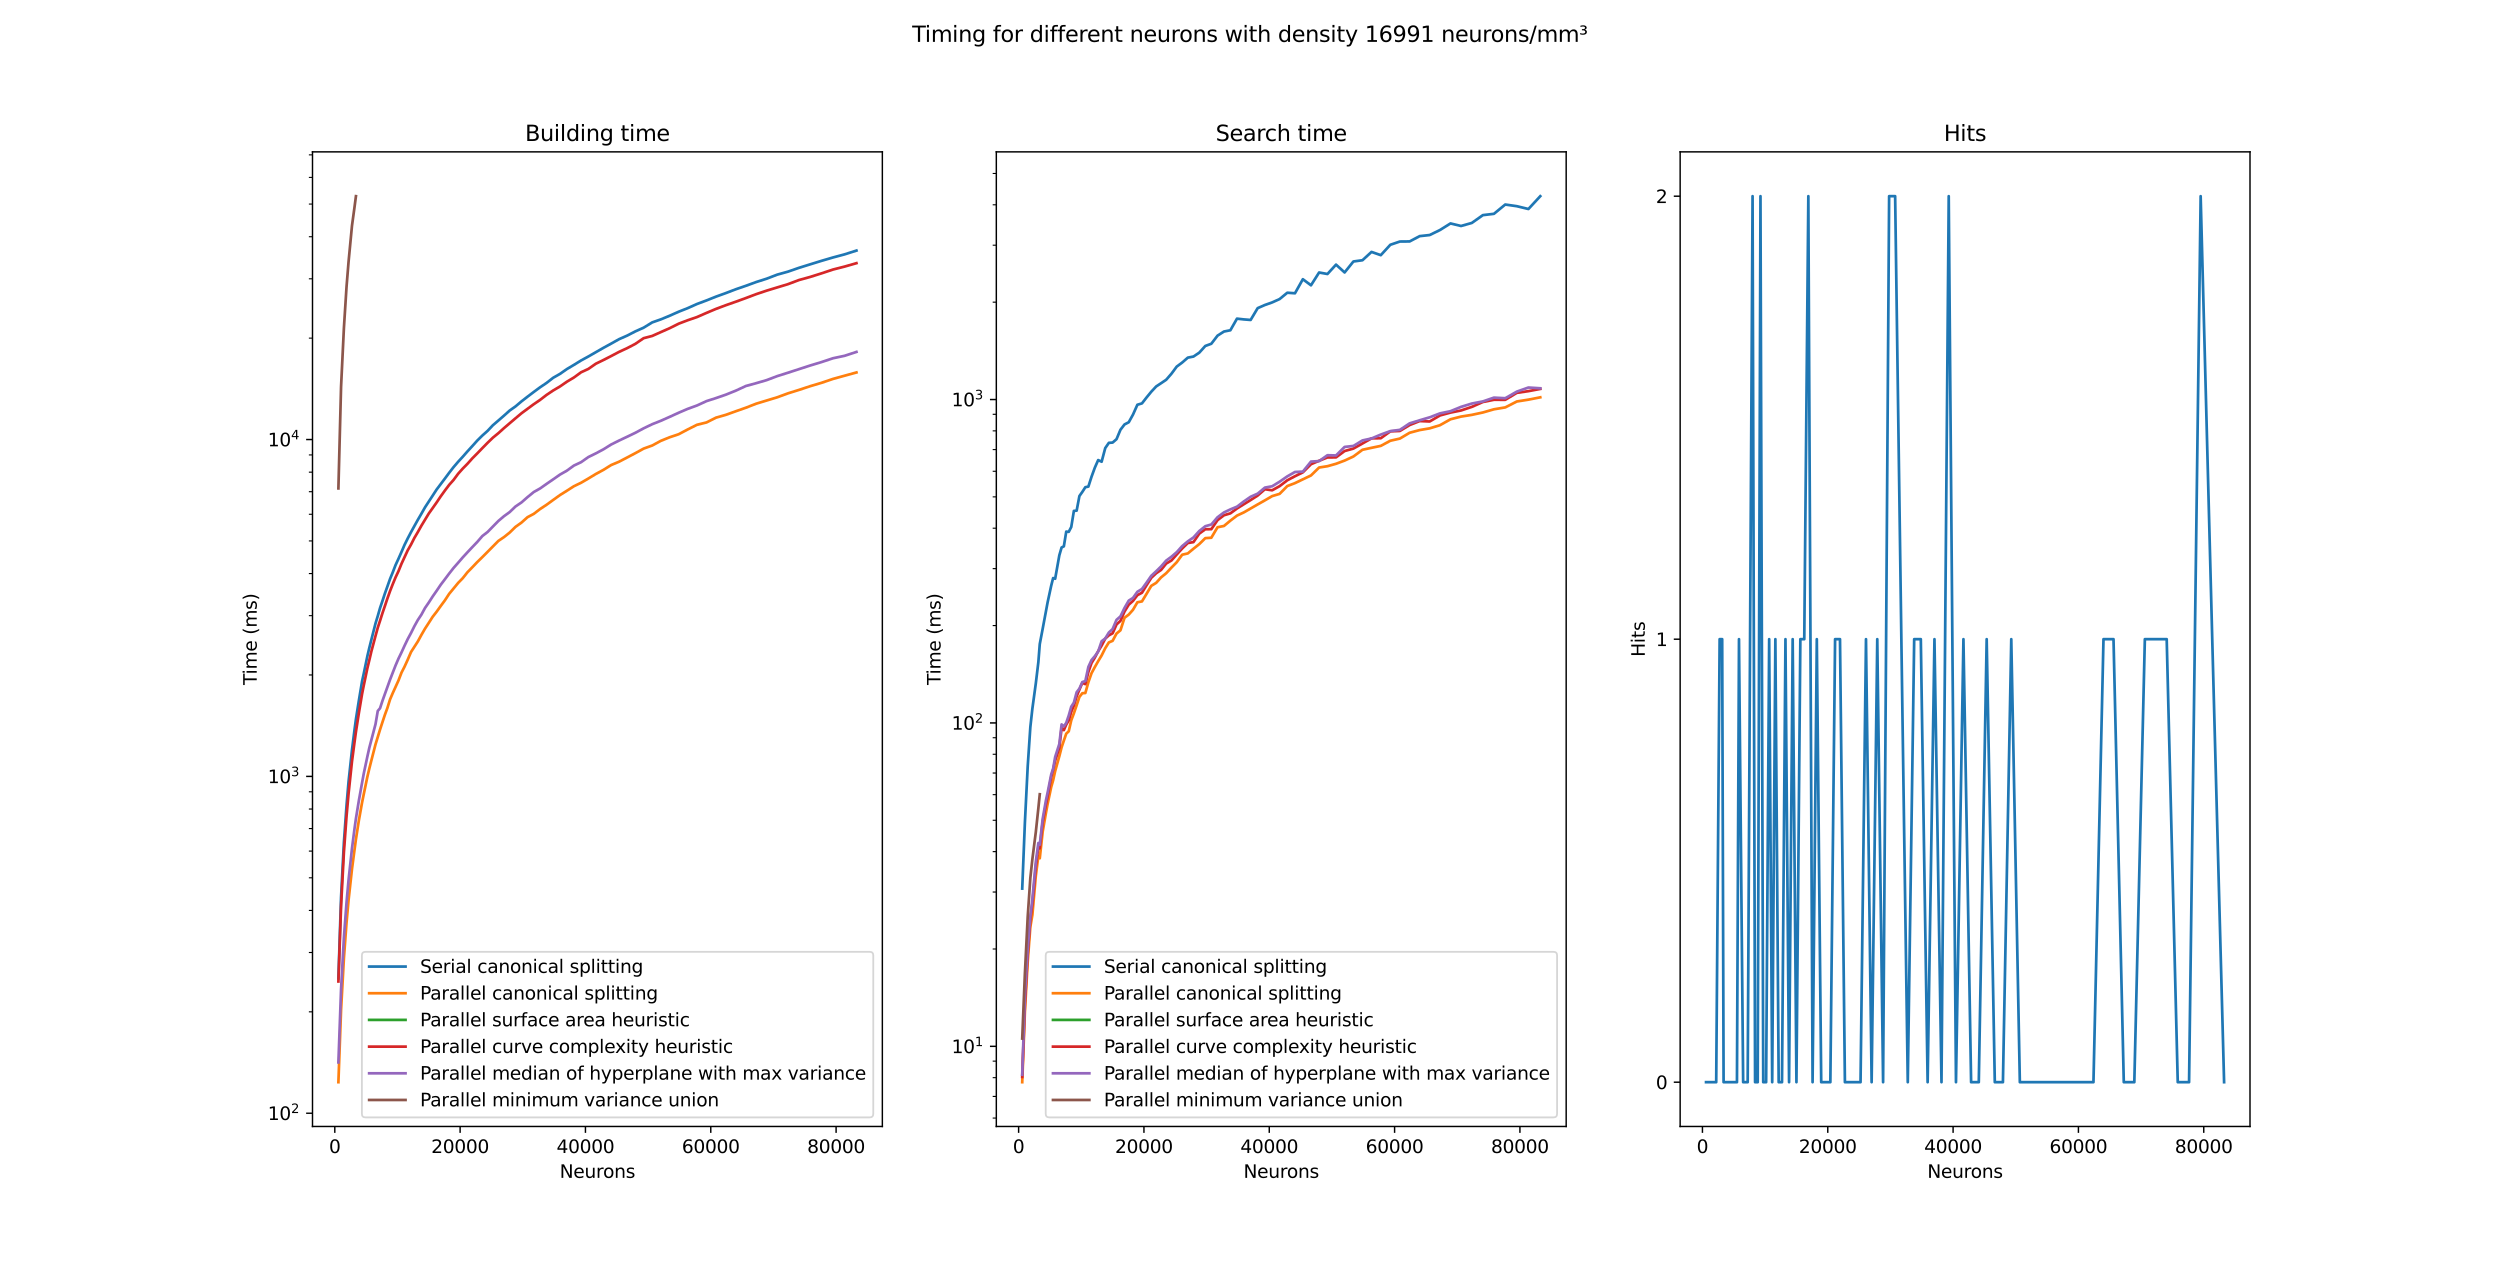<?xml version="1.0" encoding="utf-8" standalone="no"?>
<!DOCTYPE svg PUBLIC "-//W3C//DTD SVG 1.1//EN"
  "http://www.w3.org/Graphics/SVG/1.1/DTD/svg11.dtd">
<svg xmlns:xlink="http://www.w3.org/1999/xlink" width="1375.2pt" height="696.24pt" viewBox="0 0 1375.2 696.24" xmlns="http://www.w3.org/2000/svg" version="1.1">
 <defs>
  <style type="text/css">*{stroke-linejoin: round; stroke-linecap: butt}</style>
 </defs>
 <g id="figure_1">
  <g id="patch_1">
   <path d="M 0 696.24 
L 1375.2 696.24 
L 1375.2 0 
L 0 0 
z
" style="fill: #ffffff"/>
  </g>
  <g id="axes_1">
   <g id="patch_2">
    <path d="M 171.9 619.654 
L 485.365 619.654 
L 485.365 83.549 
L 171.9 83.549 
z
" style="fill: #ffffff"/>
   </g>
   <g id="matplotlib.axis_1">
    <g id="xtick_1">
     <g id="line2d_1">
      <defs>
       <path id="mc912fd96ea" d="M 0 0 
L 0 3.5 
" style="stroke: #000000; stroke-width: 0.8"/>
      </defs>
      <g>
       <use xlink:href="#mc912fd96ea" x="184.163" y="619.654" style="stroke: #000000; stroke-width: 0.8"/>
      </g>
     </g>
     <g id="text_1">
      <!-- 0 -->
      <g transform="translate(180.982 634.252)scale(0.1 -0.1)">
       <defs>
        <path id="DejaVuSans-30" d="M 2034 4250 
Q 1547 4250 1301 3770 
Q 1056 3291 1056 2328 
Q 1056 1369 1301 889 
Q 1547 409 2034 409 
Q 2525 409 2770 889 
Q 3016 1369 3016 2328 
Q 3016 3291 2770 3770 
Q 2525 4250 2034 4250 
z
M 2034 4750 
Q 2819 4750 3233 4129 
Q 3647 3509 3647 2328 
Q 3647 1150 3233 529 
Q 2819 -91 2034 -91 
Q 1250 -91 836 529 
Q 422 1150 422 2328 
Q 422 3509 836 4129 
Q 1250 4750 2034 4750 
z
" transform="scale(0.016)"/>
       </defs>
       <use xlink:href="#DejaVuSans-30"/>
      </g>
     </g>
    </g>
    <g id="xtick_2">
     <g id="line2d_2">
      <g>
       <use xlink:href="#mc912fd96ea" x="253.102" y="619.654" style="stroke: #000000; stroke-width: 0.8"/>
      </g>
     </g>
     <g id="text_2">
      <!-- 20000 -->
      <g transform="translate(237.196 634.252)scale(0.1 -0.1)">
       <defs>
        <path id="DejaVuSans-32" d="M 1228 531 
L 3431 531 
L 3431 0 
L 469 0 
L 469 531 
Q 828 903 1448 1529 
Q 2069 2156 2228 2338 
Q 2531 2678 2651 2914 
Q 2772 3150 2772 3378 
Q 2772 3750 2511 3984 
Q 2250 4219 1831 4219 
Q 1534 4219 1204 4116 
Q 875 4013 500 3803 
L 500 4441 
Q 881 4594 1212 4672 
Q 1544 4750 1819 4750 
Q 2544 4750 2975 4387 
Q 3406 4025 3406 3419 
Q 3406 3131 3298 2873 
Q 3191 2616 2906 2266 
Q 2828 2175 2409 1742 
Q 1991 1309 1228 531 
z
" transform="scale(0.016)"/>
       </defs>
       <use xlink:href="#DejaVuSans-32"/>
       <use xlink:href="#DejaVuSans-30" x="63.623"/>
       <use xlink:href="#DejaVuSans-30" x="127.246"/>
       <use xlink:href="#DejaVuSans-30" x="190.869"/>
       <use xlink:href="#DejaVuSans-30" x="254.492"/>
      </g>
     </g>
    </g>
    <g id="xtick_3">
     <g id="line2d_3">
      <g>
       <use xlink:href="#mc912fd96ea" x="322.042" y="619.654" style="stroke: #000000; stroke-width: 0.8"/>
      </g>
     </g>
     <g id="text_3">
      <!-- 40000 -->
      <g transform="translate(306.135 634.252)scale(0.1 -0.1)">
       <defs>
        <path id="DejaVuSans-34" d="M 2419 4116 
L 825 1625 
L 2419 1625 
L 2419 4116 
z
M 2253 4666 
L 3047 4666 
L 3047 1625 
L 3713 1625 
L 3713 1100 
L 3047 1100 
L 3047 0 
L 2419 0 
L 2419 1100 
L 313 1100 
L 313 1709 
L 2253 4666 
z
" transform="scale(0.016)"/>
       </defs>
       <use xlink:href="#DejaVuSans-34"/>
       <use xlink:href="#DejaVuSans-30" x="63.623"/>
       <use xlink:href="#DejaVuSans-30" x="127.246"/>
       <use xlink:href="#DejaVuSans-30" x="190.869"/>
       <use xlink:href="#DejaVuSans-30" x="254.492"/>
      </g>
     </g>
    </g>
    <g id="xtick_4">
     <g id="line2d_4">
      <g>
       <use xlink:href="#mc912fd96ea" x="390.981" y="619.654" style="stroke: #000000; stroke-width: 0.8"/>
      </g>
     </g>
     <g id="text_4">
      <!-- 60000 -->
      <g transform="translate(375.075 634.252)scale(0.1 -0.1)">
       <defs>
        <path id="DejaVuSans-36" d="M 2113 2584 
Q 1688 2584 1439 2293 
Q 1191 2003 1191 1497 
Q 1191 994 1439 701 
Q 1688 409 2113 409 
Q 2538 409 2786 701 
Q 3034 994 3034 1497 
Q 3034 2003 2786 2293 
Q 2538 2584 2113 2584 
z
M 3366 4563 
L 3366 3988 
Q 3128 4100 2886 4159 
Q 2644 4219 2406 4219 
Q 1781 4219 1451 3797 
Q 1122 3375 1075 2522 
Q 1259 2794 1537 2939 
Q 1816 3084 2150 3084 
Q 2853 3084 3261 2657 
Q 3669 2231 3669 1497 
Q 3669 778 3244 343 
Q 2819 -91 2113 -91 
Q 1303 -91 875 529 
Q 447 1150 447 2328 
Q 447 3434 972 4092 
Q 1497 4750 2381 4750 
Q 2619 4750 2861 4703 
Q 3103 4656 3366 4563 
z
" transform="scale(0.016)"/>
       </defs>
       <use xlink:href="#DejaVuSans-36"/>
       <use xlink:href="#DejaVuSans-30" x="63.623"/>
       <use xlink:href="#DejaVuSans-30" x="127.246"/>
       <use xlink:href="#DejaVuSans-30" x="190.869"/>
       <use xlink:href="#DejaVuSans-30" x="254.492"/>
      </g>
     </g>
    </g>
    <g id="xtick_5">
     <g id="line2d_5">
      <g>
       <use xlink:href="#mc912fd96ea" x="459.921" y="619.654" style="stroke: #000000; stroke-width: 0.8"/>
      </g>
     </g>
     <g id="text_5">
      <!-- 80000 -->
      <g transform="translate(444.014 634.252)scale(0.1 -0.1)">
       <defs>
        <path id="DejaVuSans-38" d="M 2034 2216 
Q 1584 2216 1326 1975 
Q 1069 1734 1069 1313 
Q 1069 891 1326 650 
Q 1584 409 2034 409 
Q 2484 409 2743 651 
Q 3003 894 3003 1313 
Q 3003 1734 2745 1975 
Q 2488 2216 2034 2216 
z
M 1403 2484 
Q 997 2584 770 2862 
Q 544 3141 544 3541 
Q 544 4100 942 4425 
Q 1341 4750 2034 4750 
Q 2731 4750 3128 4425 
Q 3525 4100 3525 3541 
Q 3525 3141 3298 2862 
Q 3072 2584 2669 2484 
Q 3125 2378 3379 2068 
Q 3634 1759 3634 1313 
Q 3634 634 3220 271 
Q 2806 -91 2034 -91 
Q 1263 -91 848 271 
Q 434 634 434 1313 
Q 434 1759 690 2068 
Q 947 2378 1403 2484 
z
M 1172 3481 
Q 1172 3119 1398 2916 
Q 1625 2713 2034 2713 
Q 2441 2713 2670 2916 
Q 2900 3119 2900 3481 
Q 2900 3844 2670 4047 
Q 2441 4250 2034 4250 
Q 1625 4250 1398 4047 
Q 1172 3844 1172 3481 
z
" transform="scale(0.016)"/>
       </defs>
       <use xlink:href="#DejaVuSans-38"/>
       <use xlink:href="#DejaVuSans-30" x="63.623"/>
       <use xlink:href="#DejaVuSans-30" x="127.246"/>
       <use xlink:href="#DejaVuSans-30" x="190.869"/>
       <use xlink:href="#DejaVuSans-30" x="254.492"/>
      </g>
     </g>
    </g>
    <g id="text_6">
     <!-- Neurons -->
     <g transform="translate(307.871 647.93)scale(0.1 -0.1)">
      <defs>
       <path id="DejaVuSans-4e" d="M 628 4666 
L 1478 4666 
L 3547 763 
L 3547 4666 
L 4159 4666 
L 4159 0 
L 3309 0 
L 1241 3903 
L 1241 0 
L 628 0 
L 628 4666 
z
" transform="scale(0.016)"/>
       <path id="DejaVuSans-65" d="M 3597 1894 
L 3597 1613 
L 953 1613 
Q 991 1019 1311 708 
Q 1631 397 2203 397 
Q 2534 397 2845 478 
Q 3156 559 3463 722 
L 3463 178 
Q 3153 47 2828 -22 
Q 2503 -91 2169 -91 
Q 1331 -91 842 396 
Q 353 884 353 1716 
Q 353 2575 817 3079 
Q 1281 3584 2069 3584 
Q 2775 3584 3186 3129 
Q 3597 2675 3597 1894 
z
M 3022 2063 
Q 3016 2534 2758 2815 
Q 2500 3097 2075 3097 
Q 1594 3097 1305 2825 
Q 1016 2553 972 2059 
L 3022 2063 
z
" transform="scale(0.016)"/>
       <path id="DejaVuSans-75" d="M 544 1381 
L 544 3500 
L 1119 3500 
L 1119 1403 
Q 1119 906 1312 657 
Q 1506 409 1894 409 
Q 2359 409 2629 706 
Q 2900 1003 2900 1516 
L 2900 3500 
L 3475 3500 
L 3475 0 
L 2900 0 
L 2900 538 
Q 2691 219 2414 64 
Q 2138 -91 1772 -91 
Q 1169 -91 856 284 
Q 544 659 544 1381 
z
M 1991 3584 
L 1991 3584 
z
" transform="scale(0.016)"/>
       <path id="DejaVuSans-72" d="M 2631 2963 
Q 2534 3019 2420 3045 
Q 2306 3072 2169 3072 
Q 1681 3072 1420 2755 
Q 1159 2438 1159 1844 
L 1159 0 
L 581 0 
L 581 3500 
L 1159 3500 
L 1159 2956 
Q 1341 3275 1631 3429 
Q 1922 3584 2338 3584 
Q 2397 3584 2469 3576 
Q 2541 3569 2628 3553 
L 2631 2963 
z
" transform="scale(0.016)"/>
       <path id="DejaVuSans-6f" d="M 1959 3097 
Q 1497 3097 1228 2736 
Q 959 2375 959 1747 
Q 959 1119 1226 758 
Q 1494 397 1959 397 
Q 2419 397 2687 759 
Q 2956 1122 2956 1747 
Q 2956 2369 2687 2733 
Q 2419 3097 1959 3097 
z
M 1959 3584 
Q 2709 3584 3137 3096 
Q 3566 2609 3566 1747 
Q 3566 888 3137 398 
Q 2709 -91 1959 -91 
Q 1206 -91 779 398 
Q 353 888 353 1747 
Q 353 2609 779 3096 
Q 1206 3584 1959 3584 
z
" transform="scale(0.016)"/>
       <path id="DejaVuSans-6e" d="M 3513 2113 
L 3513 0 
L 2938 0 
L 2938 2094 
Q 2938 2591 2744 2837 
Q 2550 3084 2163 3084 
Q 1697 3084 1428 2787 
Q 1159 2491 1159 1978 
L 1159 0 
L 581 0 
L 581 3500 
L 1159 3500 
L 1159 2956 
Q 1366 3272 1645 3428 
Q 1925 3584 2291 3584 
Q 2894 3584 3203 3211 
Q 3513 2838 3513 2113 
z
" transform="scale(0.016)"/>
       <path id="DejaVuSans-73" d="M 2834 3397 
L 2834 2853 
Q 2591 2978 2328 3040 
Q 2066 3103 1784 3103 
Q 1356 3103 1142 2972 
Q 928 2841 928 2578 
Q 928 2378 1081 2264 
Q 1234 2150 1697 2047 
L 1894 2003 
Q 2506 1872 2764 1633 
Q 3022 1394 3022 966 
Q 3022 478 2636 193 
Q 2250 -91 1575 -91 
Q 1294 -91 989 -36 
Q 684 19 347 128 
L 347 722 
Q 666 556 975 473 
Q 1284 391 1588 391 
Q 1994 391 2212 530 
Q 2431 669 2431 922 
Q 2431 1156 2273 1281 
Q 2116 1406 1581 1522 
L 1381 1569 
Q 847 1681 609 1914 
Q 372 2147 372 2553 
Q 372 3047 722 3315 
Q 1072 3584 1716 3584 
Q 2034 3584 2315 3537 
Q 2597 3491 2834 3397 
z
" transform="scale(0.016)"/>
      </defs>
      <use xlink:href="#DejaVuSans-4e"/>
      <use xlink:href="#DejaVuSans-65" x="74.805"/>
      <use xlink:href="#DejaVuSans-75" x="136.328"/>
      <use xlink:href="#DejaVuSans-72" x="199.707"/>
      <use xlink:href="#DejaVuSans-6f" x="238.57"/>
      <use xlink:href="#DejaVuSans-6e" x="299.752"/>
      <use xlink:href="#DejaVuSans-73" x="363.131"/>
     </g>
    </g>
   </g>
   <g id="matplotlib.axis_2">
    <g id="ytick_1">
     <g id="line2d_6">
      <defs>
       <path id="m7b141fb338" d="M 0 0 
L -3.5 0 
" style="stroke: #000000; stroke-width: 0.8"/>
      </defs>
      <g>
       <use xlink:href="#m7b141fb338" x="171.9" y="612.366" style="stroke: #000000; stroke-width: 0.8"/>
      </g>
     </g>
     <g id="text_7">
      <!-- $\mathdefault{10^{2}}$ -->
      <g transform="translate(147.3 616.165)scale(0.1 -0.1)">
       <defs>
        <path id="DejaVuSans-31" d="M 794 531 
L 1825 531 
L 1825 4091 
L 703 3866 
L 703 4441 
L 1819 4666 
L 2450 4666 
L 2450 531 
L 3481 531 
L 3481 0 
L 794 0 
L 794 531 
z
" transform="scale(0.016)"/>
       </defs>
       <use xlink:href="#DejaVuSans-31" transform="translate(0 0.766)"/>
       <use xlink:href="#DejaVuSans-30" transform="translate(63.623 0.766)"/>
       <use xlink:href="#DejaVuSans-32" transform="translate(128.203 39.047)scale(0.7)"/>
      </g>
     </g>
    </g>
    <g id="ytick_2">
     <g id="line2d_7">
      <g>
       <use xlink:href="#m7b141fb338" x="171.9" y="427.071" style="stroke: #000000; stroke-width: 0.8"/>
      </g>
     </g>
     <g id="text_8">
      <!-- $\mathdefault{10^{3}}$ -->
      <g transform="translate(147.3 430.871)scale(0.1 -0.1)">
       <defs>
        <path id="DejaVuSans-33" d="M 2597 2516 
Q 3050 2419 3304 2112 
Q 3559 1806 3559 1356 
Q 3559 666 3084 287 
Q 2609 -91 1734 -91 
Q 1441 -91 1130 -33 
Q 819 25 488 141 
L 488 750 
Q 750 597 1062 519 
Q 1375 441 1716 441 
Q 2309 441 2620 675 
Q 2931 909 2931 1356 
Q 2931 1769 2642 2001 
Q 2353 2234 1838 2234 
L 1294 2234 
L 1294 2753 
L 1863 2753 
Q 2328 2753 2575 2939 
Q 2822 3125 2822 3475 
Q 2822 3834 2567 4026 
Q 2313 4219 1838 4219 
Q 1578 4219 1281 4162 
Q 984 4106 628 3988 
L 628 4550 
Q 988 4650 1302 4700 
Q 1616 4750 1894 4750 
Q 2613 4750 3031 4423 
Q 3450 4097 3450 3541 
Q 3450 3153 3228 2886 
Q 3006 2619 2597 2516 
z
" transform="scale(0.016)"/>
       </defs>
       <use xlink:href="#DejaVuSans-31" transform="translate(0 0.766)"/>
       <use xlink:href="#DejaVuSans-30" transform="translate(63.623 0.766)"/>
       <use xlink:href="#DejaVuSans-33" transform="translate(128.203 39.047)scale(0.7)"/>
      </g>
     </g>
    </g>
    <g id="ytick_3">
     <g id="line2d_8">
      <g>
       <use xlink:href="#m7b141fb338" x="171.9" y="241.777" style="stroke: #000000; stroke-width: 0.8"/>
      </g>
     </g>
     <g id="text_9">
      <!-- $\mathdefault{10^{4}}$ -->
      <g transform="translate(147.3 245.576)scale(0.1 -0.1)">
       <use xlink:href="#DejaVuSans-31" transform="translate(0 0.684)"/>
       <use xlink:href="#DejaVuSans-30" transform="translate(63.623 0.684)"/>
       <use xlink:href="#DejaVuSans-34" transform="translate(128.203 38.966)scale(0.7)"/>
      </g>
     </g>
    </g>
    <g id="ytick_4">
     <g id="line2d_9">
      <defs>
       <path id="mcc0638f19b" d="M 0 0 
L -2 0 
" style="stroke: #000000; stroke-width: 0.6"/>
      </defs>
      <g>
       <use xlink:href="#mcc0638f19b" x="171.9" y="556.587" style="stroke: #000000; stroke-width: 0.6"/>
      </g>
     </g>
    </g>
    <g id="ytick_5">
     <g id="line2d_10">
      <g>
       <use xlink:href="#mcc0638f19b" x="171.9" y="523.958" style="stroke: #000000; stroke-width: 0.6"/>
      </g>
     </g>
    </g>
    <g id="ytick_6">
     <g id="line2d_11">
      <g>
       <use xlink:href="#mcc0638f19b" x="171.9" y="500.807" style="stroke: #000000; stroke-width: 0.6"/>
      </g>
     </g>
    </g>
    <g id="ytick_7">
     <g id="line2d_12">
      <g>
       <use xlink:href="#mcc0638f19b" x="171.9" y="482.851" style="stroke: #000000; stroke-width: 0.6"/>
      </g>
     </g>
    </g>
    <g id="ytick_8">
     <g id="line2d_13">
      <g>
       <use xlink:href="#mcc0638f19b" x="171.9" y="468.179" style="stroke: #000000; stroke-width: 0.6"/>
      </g>
     </g>
    </g>
    <g id="ytick_9">
     <g id="line2d_14">
      <g>
       <use xlink:href="#mcc0638f19b" x="171.9" y="455.774" style="stroke: #000000; stroke-width: 0.6"/>
      </g>
     </g>
    </g>
    <g id="ytick_10">
     <g id="line2d_15">
      <g>
       <use xlink:href="#mcc0638f19b" x="171.9" y="445.028" style="stroke: #000000; stroke-width: 0.6"/>
      </g>
     </g>
    </g>
    <g id="ytick_11">
     <g id="line2d_16">
      <g>
       <use xlink:href="#mcc0638f19b" x="171.9" y="435.55" style="stroke: #000000; stroke-width: 0.6"/>
      </g>
     </g>
    </g>
    <g id="ytick_12">
     <g id="line2d_17">
      <g>
       <use xlink:href="#mcc0638f19b" x="171.9" y="371.292" style="stroke: #000000; stroke-width: 0.6"/>
      </g>
     </g>
    </g>
    <g id="ytick_13">
     <g id="line2d_18">
      <g>
       <use xlink:href="#mcc0638f19b" x="171.9" y="338.663" style="stroke: #000000; stroke-width: 0.6"/>
      </g>
     </g>
    </g>
    <g id="ytick_14">
     <g id="line2d_19">
      <g>
       <use xlink:href="#mcc0638f19b" x="171.9" y="315.513" style="stroke: #000000; stroke-width: 0.6"/>
      </g>
     </g>
    </g>
    <g id="ytick_15">
     <g id="line2d_20">
      <g>
       <use xlink:href="#mcc0638f19b" x="171.9" y="297.556" style="stroke: #000000; stroke-width: 0.6"/>
      </g>
     </g>
    </g>
    <g id="ytick_16">
     <g id="line2d_21">
      <g>
       <use xlink:href="#mcc0638f19b" x="171.9" y="282.884" style="stroke: #000000; stroke-width: 0.6"/>
      </g>
     </g>
    </g>
    <g id="ytick_17">
     <g id="line2d_22">
      <g>
       <use xlink:href="#mcc0638f19b" x="171.9" y="270.479" style="stroke: #000000; stroke-width: 0.6"/>
      </g>
     </g>
    </g>
    <g id="ytick_18">
     <g id="line2d_23">
      <g>
       <use xlink:href="#mcc0638f19b" x="171.9" y="259.734" style="stroke: #000000; stroke-width: 0.6"/>
      </g>
     </g>
    </g>
    <g id="ytick_19">
     <g id="line2d_24">
      <g>
       <use xlink:href="#mcc0638f19b" x="171.9" y="250.256" style="stroke: #000000; stroke-width: 0.6"/>
      </g>
     </g>
    </g>
    <g id="ytick_20">
     <g id="line2d_25">
      <g>
       <use xlink:href="#mcc0638f19b" x="171.9" y="185.998" style="stroke: #000000; stroke-width: 0.6"/>
      </g>
     </g>
    </g>
    <g id="ytick_21">
     <g id="line2d_26">
      <g>
       <use xlink:href="#mcc0638f19b" x="171.9" y="153.369" style="stroke: #000000; stroke-width: 0.6"/>
      </g>
     </g>
    </g>
    <g id="ytick_22">
     <g id="line2d_27">
      <g>
       <use xlink:href="#mcc0638f19b" x="171.9" y="130.219" style="stroke: #000000; stroke-width: 0.6"/>
      </g>
     </g>
    </g>
    <g id="ytick_23">
     <g id="line2d_28">
      <g>
       <use xlink:href="#mcc0638f19b" x="171.9" y="112.262" style="stroke: #000000; stroke-width: 0.6"/>
      </g>
     </g>
    </g>
    <g id="ytick_24">
     <g id="line2d_29">
      <g>
       <use xlink:href="#mcc0638f19b" x="171.9" y="97.59" style="stroke: #000000; stroke-width: 0.6"/>
      </g>
     </g>
    </g>
    <g id="ytick_25">
     <g id="line2d_30">
      <g>
       <use xlink:href="#mcc0638f19b" x="171.9" y="85.185" style="stroke: #000000; stroke-width: 0.6"/>
      </g>
     </g>
    </g>
    <g id="text_10">
     <!-- Time (ms) -->
     <g transform="translate(141.22 376.8)rotate(-90)scale(0.1 -0.1)">
      <defs>
       <path id="DejaVuSans-54" d="M -19 4666 
L 3928 4666 
L 3928 4134 
L 2272 4134 
L 2272 0 
L 1638 0 
L 1638 4134 
L -19 4134 
L -19 4666 
z
" transform="scale(0.016)"/>
       <path id="DejaVuSans-69" d="M 603 3500 
L 1178 3500 
L 1178 0 
L 603 0 
L 603 3500 
z
M 603 4863 
L 1178 4863 
L 1178 4134 
L 603 4134 
L 603 4863 
z
" transform="scale(0.016)"/>
       <path id="DejaVuSans-6d" d="M 3328 2828 
Q 3544 3216 3844 3400 
Q 4144 3584 4550 3584 
Q 5097 3584 5394 3201 
Q 5691 2819 5691 2113 
L 5691 0 
L 5113 0 
L 5113 2094 
Q 5113 2597 4934 2840 
Q 4756 3084 4391 3084 
Q 3944 3084 3684 2787 
Q 3425 2491 3425 1978 
L 3425 0 
L 2847 0 
L 2847 2094 
Q 2847 2600 2669 2842 
Q 2491 3084 2119 3084 
Q 1678 3084 1418 2786 
Q 1159 2488 1159 1978 
L 1159 0 
L 581 0 
L 581 3500 
L 1159 3500 
L 1159 2956 
Q 1356 3278 1631 3431 
Q 1906 3584 2284 3584 
Q 2666 3584 2933 3390 
Q 3200 3197 3328 2828 
z
" transform="scale(0.016)"/>
       <path id="DejaVuSans-20" transform="scale(0.016)"/>
       <path id="DejaVuSans-28" d="M 1984 4856 
Q 1566 4138 1362 3434 
Q 1159 2731 1159 2009 
Q 1159 1288 1364 580 
Q 1569 -128 1984 -844 
L 1484 -844 
Q 1016 -109 783 600 
Q 550 1309 550 2009 
Q 550 2706 781 3412 
Q 1013 4119 1484 4856 
L 1984 4856 
z
" transform="scale(0.016)"/>
       <path id="DejaVuSans-29" d="M 513 4856 
L 1013 4856 
Q 1481 4119 1714 3412 
Q 1947 2706 1947 2009 
Q 1947 1309 1714 600 
Q 1481 -109 1013 -844 
L 513 -844 
Q 928 -128 1133 580 
Q 1338 1288 1338 2009 
Q 1338 2731 1133 3434 
Q 928 4138 513 4856 
z
" transform="scale(0.016)"/>
      </defs>
      <use xlink:href="#DejaVuSans-54"/>
      <use xlink:href="#DejaVuSans-69" x="57.959"/>
      <use xlink:href="#DejaVuSans-6d" x="85.742"/>
      <use xlink:href="#DejaVuSans-65" x="183.154"/>
      <use xlink:href="#DejaVuSans-20" x="244.678"/>
      <use xlink:href="#DejaVuSans-28" x="276.465"/>
      <use xlink:href="#DejaVuSans-6d" x="315.479"/>
      <use xlink:href="#DejaVuSans-73" x="412.891"/>
      <use xlink:href="#DejaVuSans-29" x="464.99"/>
     </g>
    </g>
   </g>
   <g id="line2d_31">
    <path d="M 186.148 538.213 
L 187.61 493.584 
L 189.168 463.496 
L 190.616 443.107 
L 191.736 429.964 
L 193.621 412.53 
L 195.021 401.363 
L 195.796 395.586 
L 197.399 385.387 
L 199.164 374.771 
L 200.102 370.482 
L 202.094 360.871 
L 203.149 356.39 
L 204.266 351.934 
L 206.561 342.926 
L 207.806 338.841 
L 209.05 334.482 
L 210.36 330.614 
L 211.739 326.424 
L 213.117 322.556 
L 214.565 318.445 
L 216.085 314.733 
L 217.605 310.788 
L 219.198 307.353 
L 220.866 303.579 
L 222.535 299.714 
L 224.279 296.181 
L 226.102 292.699 
L 227.926 289.392 
L 229.828 285.966 
L 231.814 282.567 
L 233.799 279.064 
L 235.867 275.894 
L 238.022 272.599 
L 240.176 269.274 
L 242.417 266.303 
L 244.747 263.214 
L 247.077 260.066 
L 249.497 256.952 
L 252.01 254.018 
L 254.522 251.284 
L 257.128 248.313 
L 259.831 245.354 
L 262.533 242.348 
L 265.332 239.582 
L 268.231 236.989 
L 271.13 233.906 
L 274.129 231.341 
L 277.231 228.642 
L 280.333 225.85 
L 283.539 223.585 
L 286.852 220.799 
L 290.164 218.222 
L 293.584 215.631 
L 297.113 213.027 
L 300.643 210.645 
L 304.283 207.811 
L 308.037 205.668 
L 311.79 203.045 
L 315.658 200.743 
L 319.643 198.285 
L 323.627 196.109 
L 327.729 193.75 
L 331.952 191.332 
L 336.174 189.025 
L 340.518 186.586 
L 344.985 184.613 
L 349.452 182.308 
L 354.043 180.251 
L 358.762 177.351 
L 363.481 175.693 
L 368.328 173.691 
L 373.305 171.482 
L 378.283 169.512 
L 383.391 167.227 
L 388.634 165.264 
L 393.877 163.166 
L 399.254 161.222 
L 404.769 159.116 
L 410.284 157.218 
L 415.937 155.15 
L 421.732 153.302 
L 427.526 151.079 
L 433.462 149.423 
L 439.542 147.312 
L 445.623 145.421 
L 451.848 143.495 
L 458.221 141.626 
L 464.595 139.921 
L 471.116 137.839 
" clip-path="url(#p366ba4cb29)" style="fill: none; stroke: #1f77b4; stroke-width: 1.5; stroke-linecap: square"/>
   </g>
   <g id="line2d_32">
    <path d="M 186.148 595.285 
L 187.61 555.494 
L 189.168 527.227 
L 190.616 507.607 
L 191.736 495.148 
L 193.621 477.985 
L 195.021 467.39 
L 195.796 461.611 
L 197.399 451.321 
L 199.164 441.467 
L 200.102 436.828 
L 202.094 427.251 
L 203.149 422.793 
L 204.266 418.367 
L 206.561 409.477 
L 207.806 405.408 
L 209.05 401.337 
L 210.36 397.301 
L 211.739 393.132 
L 213.117 389.382 
L 214.565 384.714 
L 216.085 381.158 
L 217.605 377.828 
L 219.198 374.312 
L 220.866 369.973 
L 222.535 366.723 
L 224.279 362.881 
L 226.102 358.646 
L 227.926 355.816 
L 229.828 352.87 
L 231.814 349.223 
L 233.799 345.795 
L 235.867 342.613 
L 238.022 339.253 
L 240.176 336.489 
L 242.417 333.361 
L 244.747 330.21 
L 247.077 326.652 
L 249.497 323.716 
L 252.01 320.651 
L 254.522 318.078 
L 257.128 314.797 
L 259.831 312.016 
L 262.533 309.179 
L 265.332 306.449 
L 268.231 303.533 
L 271.13 300.594 
L 274.129 297.562 
L 277.231 295.446 
L 280.333 292.976 
L 283.539 289.84 
L 286.852 287.468 
L 290.164 284.504 
L 293.584 282.687 
L 297.113 279.993 
L 300.643 277.668 
L 304.283 275.024 
L 308.037 272.324 
L 311.79 269.975 
L 315.658 267.482 
L 319.643 265.554 
L 323.627 263.233 
L 327.729 260.74 
L 331.952 258.458 
L 336.174 255.819 
L 340.518 253.985 
L 344.985 251.654 
L 349.452 249.299 
L 354.043 246.771 
L 358.762 245.072 
L 363.481 242.514 
L 368.328 240.544 
L 373.305 238.875 
L 378.283 236.236 
L 383.391 233.668 
L 388.634 232.376 
L 393.877 229.735 
L 399.254 228.197 
L 404.769 226.217 
L 410.284 224.278 
L 415.937 222.068 
L 421.732 220.31 
L 427.526 218.55 
L 433.462 216.368 
L 439.542 214.467 
L 445.623 212.45 
L 451.848 210.593 
L 458.221 208.433 
L 464.595 206.672 
L 471.116 204.884 
" clip-path="url(#p366ba4cb29)" style="fill: none; stroke: #ff7f0e; stroke-width: 1.5; stroke-linecap: square"/>
   </g>
   <g id="line2d_33">
    <path d="M 186.148 127.331 
" clip-path="url(#p366ba4cb29)" style="fill: none; stroke: #2ca02c; stroke-width: 1.5; stroke-linecap: square"/>
   </g>
   <g id="line2d_34">
    <path d="M 186.148 539.885 
L 187.61 498.525 
L 189.168 468.913 
L 190.616 449.088 
L 191.736 436.559 
L 193.621 418.805 
L 195.021 408.199 
L 195.796 402.526 
L 197.399 392.27 
L 199.164 381.731 
L 200.102 377.02 
L 202.094 367.518 
L 203.149 363.168 
L 204.266 358.389 
L 206.561 349.808 
L 207.806 345.269 
L 209.05 341.468 
L 210.36 337.338 
L 211.739 333.292 
L 213.117 329.169 
L 214.565 325.117 
L 216.085 321.232 
L 217.605 317.555 
L 219.198 314.178 
L 220.866 310.083 
L 222.535 306.48 
L 224.279 302.722 
L 226.102 299.529 
L 227.926 295.93 
L 229.828 292.704 
L 231.814 289.154 
L 233.799 285.881 
L 235.867 282.473 
L 238.022 279.443 
L 240.176 276.394 
L 242.417 273.045 
L 244.747 269.811 
L 247.077 266.715 
L 249.497 263.992 
L 252.01 260.605 
L 254.522 257.785 
L 257.128 255.141 
L 259.831 252.112 
L 262.533 249.404 
L 265.332 246.495 
L 268.231 243.546 
L 271.13 240.75 
L 274.129 238.292 
L 277.231 235.495 
L 280.333 232.847 
L 283.539 230.119 
L 286.852 227.337 
L 290.164 224.886 
L 293.584 222.37 
L 297.113 219.959 
L 300.643 217.24 
L 304.283 214.803 
L 308.037 212.586 
L 311.79 209.994 
L 315.658 207.686 
L 319.643 204.782 
L 323.627 202.948 
L 327.729 200.088 
L 331.952 198.029 
L 336.174 195.868 
L 340.518 193.574 
L 344.985 191.508 
L 349.452 189.176 
L 354.043 186.037 
L 358.762 184.802 
L 363.481 182.697 
L 368.328 180.551 
L 373.305 178.062 
L 378.283 176.165 
L 383.391 174.415 
L 388.634 172.118 
L 393.877 169.91 
L 399.254 167.894 
L 404.769 165.961 
L 410.284 163.956 
L 415.937 161.814 
L 421.732 159.875 
L 427.526 158.11 
L 433.462 156.308 
L 439.542 154.026 
L 445.623 152.348 
L 451.848 150.384 
L 458.221 148.266 
L 464.595 146.642 
L 471.116 144.765 
" clip-path="url(#p366ba4cb29)" style="fill: none; stroke: #d62728; stroke-width: 1.5; stroke-linecap: square"/>
   </g>
   <g id="line2d_35">
    <path d="M 186.148 584.411 
L 187.61 544.296 
L 189.168 515.915 
L 190.616 496.518 
L 191.736 484.057 
L 193.621 466.678 
L 195.021 455.773 
L 195.796 450.239 
L 197.399 440.414 
L 199.164 430.598 
L 200.102 425.501 
L 202.094 416.108 
L 203.149 411.373 
L 204.266 407.102 
L 206.561 398.361 
L 207.806 391.07 
L 209.05 389.597 
L 210.36 385.585 
L 211.739 381.704 
L 213.117 377.878 
L 214.565 373.841 
L 216.085 369.91 
L 217.605 366.002 
L 219.198 362.289 
L 220.866 358.85 
L 222.535 355.194 
L 224.279 351.556 
L 226.102 348.182 
L 227.926 344.503 
L 229.828 341.078 
L 231.814 338.083 
L 233.799 334.435 
L 235.867 331.429 
L 238.022 328.081 
L 240.176 324.99 
L 242.417 321.676 
L 244.747 318.607 
L 247.077 315.496 
L 249.497 312.416 
L 252.01 309.563 
L 254.522 306.645 
L 257.128 303.818 
L 259.831 300.932 
L 262.533 298.108 
L 265.332 294.869 
L 268.231 292.622 
L 271.13 289.641 
L 274.129 286.582 
L 277.231 283.951 
L 280.333 281.71 
L 283.539 278.628 
L 286.852 276.376 
L 290.164 273.471 
L 293.584 270.674 
L 297.113 268.675 
L 300.643 266.185 
L 304.283 263.685 
L 308.037 261.06 
L 311.79 258.931 
L 315.658 256.118 
L 319.643 254.239 
L 323.627 251.427 
L 327.729 249.41 
L 331.952 247.161 
L 336.174 244.524 
L 340.518 242.349 
L 344.985 240.24 
L 349.452 238.092 
L 354.043 235.62 
L 358.762 233.348 
L 363.481 231.477 
L 368.328 229.321 
L 373.305 227.049 
L 378.283 224.912 
L 383.391 223.055 
L 388.634 220.643 
L 393.877 218.963 
L 399.254 217.106 
L 404.769 214.886 
L 410.284 212.329 
L 415.937 210.786 
L 421.732 209.095 
L 427.526 206.899 
L 433.462 205.02 
L 439.542 203.047 
L 445.623 201.074 
L 451.848 199.187 
L 458.221 197.069 
L 464.595 195.717 
L 471.116 193.585 
" clip-path="url(#p366ba4cb29)" style="fill: none; stroke: #9467bd; stroke-width: 1.5; stroke-linecap: square"/>
   </g>
   <g id="line2d_36">
    <path d="M 186.148 268.662 
L 187.61 212.786 
L 189.168 180.586 
L 190.616 157.841 
L 191.736 144.006 
L 193.621 124.156 
L 195.021 113.874 
L 195.796 107.917 
" clip-path="url(#p366ba4cb29)" style="fill: none; stroke: #8c564b; stroke-width: 1.5; stroke-linecap: square"/>
   </g>
   <g id="patch_3">
    <path d="M 171.9 619.654 
L 171.9 83.549 
" style="fill: none; stroke: #000000; stroke-width: 0.8; stroke-linejoin: miter; stroke-linecap: square"/>
   </g>
   <g id="patch_4">
    <path d="M 485.365 619.654 
L 485.365 83.549 
" style="fill: none; stroke: #000000; stroke-width: 0.8; stroke-linejoin: miter; stroke-linecap: square"/>
   </g>
   <g id="patch_5">
    <path d="M 171.9 619.654 
L 485.365 619.654 
" style="fill: none; stroke: #000000; stroke-width: 0.8; stroke-linejoin: miter; stroke-linecap: square"/>
   </g>
   <g id="patch_6">
    <path d="M 171.9 83.549 
L 485.365 83.549 
" style="fill: none; stroke: #000000; stroke-width: 0.8; stroke-linejoin: miter; stroke-linecap: square"/>
   </g>
   <g id="text_11">
    <!-- Building time -->
    <g transform="translate(288.83 77.549)scale(0.12 -0.12)">
     <defs>
      <path id="DejaVuSans-42" d="M 1259 2228 
L 1259 519 
L 2272 519 
Q 2781 519 3026 730 
Q 3272 941 3272 1375 
Q 3272 1813 3026 2020 
Q 2781 2228 2272 2228 
L 1259 2228 
z
M 1259 4147 
L 1259 2741 
L 2194 2741 
Q 2656 2741 2882 2914 
Q 3109 3088 3109 3444 
Q 3109 3797 2882 3972 
Q 2656 4147 2194 4147 
L 1259 4147 
z
M 628 4666 
L 2241 4666 
Q 2963 4666 3353 4366 
Q 3744 4066 3744 3513 
Q 3744 3084 3544 2831 
Q 3344 2578 2956 2516 
Q 3422 2416 3680 2098 
Q 3938 1781 3938 1306 
Q 3938 681 3513 340 
Q 3088 0 2303 0 
L 628 0 
L 628 4666 
z
" transform="scale(0.016)"/>
      <path id="DejaVuSans-6c" d="M 603 4863 
L 1178 4863 
L 1178 0 
L 603 0 
L 603 4863 
z
" transform="scale(0.016)"/>
      <path id="DejaVuSans-64" d="M 2906 2969 
L 2906 4863 
L 3481 4863 
L 3481 0 
L 2906 0 
L 2906 525 
Q 2725 213 2448 61 
Q 2172 -91 1784 -91 
Q 1150 -91 751 415 
Q 353 922 353 1747 
Q 353 2572 751 3078 
Q 1150 3584 1784 3584 
Q 2172 3584 2448 3432 
Q 2725 3281 2906 2969 
z
M 947 1747 
Q 947 1113 1208 752 
Q 1469 391 1925 391 
Q 2381 391 2643 752 
Q 2906 1113 2906 1747 
Q 2906 2381 2643 2742 
Q 2381 3103 1925 3103 
Q 1469 3103 1208 2742 
Q 947 2381 947 1747 
z
" transform="scale(0.016)"/>
      <path id="DejaVuSans-67" d="M 2906 1791 
Q 2906 2416 2648 2759 
Q 2391 3103 1925 3103 
Q 1463 3103 1205 2759 
Q 947 2416 947 1791 
Q 947 1169 1205 825 
Q 1463 481 1925 481 
Q 2391 481 2648 825 
Q 2906 1169 2906 1791 
z
M 3481 434 
Q 3481 -459 3084 -895 
Q 2688 -1331 1869 -1331 
Q 1566 -1331 1297 -1286 
Q 1028 -1241 775 -1147 
L 775 -588 
Q 1028 -725 1275 -790 
Q 1522 -856 1778 -856 
Q 2344 -856 2625 -561 
Q 2906 -266 2906 331 
L 2906 616 
Q 2728 306 2450 153 
Q 2172 0 1784 0 
Q 1141 0 747 490 
Q 353 981 353 1791 
Q 353 2603 747 3093 
Q 1141 3584 1784 3584 
Q 2172 3584 2450 3431 
Q 2728 3278 2906 2969 
L 2906 3500 
L 3481 3500 
L 3481 434 
z
" transform="scale(0.016)"/>
      <path id="DejaVuSans-74" d="M 1172 4494 
L 1172 3500 
L 2356 3500 
L 2356 3053 
L 1172 3053 
L 1172 1153 
Q 1172 725 1289 603 
Q 1406 481 1766 481 
L 2356 481 
L 2356 0 
L 1766 0 
Q 1100 0 847 248 
Q 594 497 594 1153 
L 594 3053 
L 172 3053 
L 172 3500 
L 594 3500 
L 594 4494 
L 1172 4494 
z
" transform="scale(0.016)"/>
     </defs>
     <use xlink:href="#DejaVuSans-42"/>
     <use xlink:href="#DejaVuSans-75" x="68.604"/>
     <use xlink:href="#DejaVuSans-69" x="131.982"/>
     <use xlink:href="#DejaVuSans-6c" x="159.766"/>
     <use xlink:href="#DejaVuSans-64" x="187.549"/>
     <use xlink:href="#DejaVuSans-69" x="251.025"/>
     <use xlink:href="#DejaVuSans-6e" x="278.809"/>
     <use xlink:href="#DejaVuSans-67" x="342.188"/>
     <use xlink:href="#DejaVuSans-20" x="405.664"/>
     <use xlink:href="#DejaVuSans-74" x="437.451"/>
     <use xlink:href="#DejaVuSans-69" x="476.66"/>
     <use xlink:href="#DejaVuSans-6d" x="504.443"/>
     <use xlink:href="#DejaVuSans-65" x="601.855"/>
    </g>
   </g>
   <g id="legend_1">
    <g id="patch_7">
     <path d="M 201.068 614.654 
L 478.365 614.654 
Q 480.365 614.654 480.365 612.654 
L 480.365 525.585 
Q 480.365 523.585 478.365 523.585 
L 201.068 523.585 
Q 199.068 523.585 199.068 525.585 
L 199.068 612.654 
Q 199.068 614.654 201.068 614.654 
z
" style="fill: #ffffff; opacity: 0.8; stroke: #cccccc; stroke-linejoin: miter"/>
    </g>
    <g id="line2d_37">
     <path d="M 203.068 531.683 
L 213.068 531.683 
L 223.068 531.683 
" style="fill: none; stroke: #1f77b4; stroke-width: 1.5; stroke-linecap: square"/>
    </g>
    <g id="text_12">
     <!-- Serial canonical splitting -->
     <g transform="translate(231.068 535.183)scale(0.1 -0.1)">
      <defs>
       <path id="DejaVuSans-53" d="M 3425 4513 
L 3425 3897 
Q 3066 4069 2747 4153 
Q 2428 4238 2131 4238 
Q 1616 4238 1336 4038 
Q 1056 3838 1056 3469 
Q 1056 3159 1242 3001 
Q 1428 2844 1947 2747 
L 2328 2669 
Q 3034 2534 3370 2195 
Q 3706 1856 3706 1288 
Q 3706 609 3251 259 
Q 2797 -91 1919 -91 
Q 1588 -91 1214 -16 
Q 841 59 441 206 
L 441 856 
Q 825 641 1194 531 
Q 1563 422 1919 422 
Q 2459 422 2753 634 
Q 3047 847 3047 1241 
Q 3047 1584 2836 1778 
Q 2625 1972 2144 2069 
L 1759 2144 
Q 1053 2284 737 2584 
Q 422 2884 422 3419 
Q 422 4038 858 4394 
Q 1294 4750 2059 4750 
Q 2388 4750 2728 4690 
Q 3069 4631 3425 4513 
z
" transform="scale(0.016)"/>
       <path id="DejaVuSans-61" d="M 2194 1759 
Q 1497 1759 1228 1600 
Q 959 1441 959 1056 
Q 959 750 1161 570 
Q 1363 391 1709 391 
Q 2188 391 2477 730 
Q 2766 1069 2766 1631 
L 2766 1759 
L 2194 1759 
z
M 3341 1997 
L 3341 0 
L 2766 0 
L 2766 531 
Q 2569 213 2275 61 
Q 1981 -91 1556 -91 
Q 1019 -91 701 211 
Q 384 513 384 1019 
Q 384 1609 779 1909 
Q 1175 2209 1959 2209 
L 2766 2209 
L 2766 2266 
Q 2766 2663 2505 2880 
Q 2244 3097 1772 3097 
Q 1472 3097 1187 3025 
Q 903 2953 641 2809 
L 641 3341 
Q 956 3463 1253 3523 
Q 1550 3584 1831 3584 
Q 2591 3584 2966 3190 
Q 3341 2797 3341 1997 
z
" transform="scale(0.016)"/>
       <path id="DejaVuSans-63" d="M 3122 3366 
L 3122 2828 
Q 2878 2963 2633 3030 
Q 2388 3097 2138 3097 
Q 1578 3097 1268 2742 
Q 959 2388 959 1747 
Q 959 1106 1268 751 
Q 1578 397 2138 397 
Q 2388 397 2633 464 
Q 2878 531 3122 666 
L 3122 134 
Q 2881 22 2623 -34 
Q 2366 -91 2075 -91 
Q 1284 -91 818 406 
Q 353 903 353 1747 
Q 353 2603 823 3093 
Q 1294 3584 2113 3584 
Q 2378 3584 2631 3529 
Q 2884 3475 3122 3366 
z
" transform="scale(0.016)"/>
       <path id="DejaVuSans-70" d="M 1159 525 
L 1159 -1331 
L 581 -1331 
L 581 3500 
L 1159 3500 
L 1159 2969 
Q 1341 3281 1617 3432 
Q 1894 3584 2278 3584 
Q 2916 3584 3314 3078 
Q 3713 2572 3713 1747 
Q 3713 922 3314 415 
Q 2916 -91 2278 -91 
Q 1894 -91 1617 61 
Q 1341 213 1159 525 
z
M 3116 1747 
Q 3116 2381 2855 2742 
Q 2594 3103 2138 3103 
Q 1681 3103 1420 2742 
Q 1159 2381 1159 1747 
Q 1159 1113 1420 752 
Q 1681 391 2138 391 
Q 2594 391 2855 752 
Q 3116 1113 3116 1747 
z
" transform="scale(0.016)"/>
      </defs>
      <use xlink:href="#DejaVuSans-53"/>
      <use xlink:href="#DejaVuSans-65" x="63.477"/>
      <use xlink:href="#DejaVuSans-72" x="125"/>
      <use xlink:href="#DejaVuSans-69" x="166.113"/>
      <use xlink:href="#DejaVuSans-61" x="193.896"/>
      <use xlink:href="#DejaVuSans-6c" x="255.176"/>
      <use xlink:href="#DejaVuSans-20" x="282.959"/>
      <use xlink:href="#DejaVuSans-63" x="314.746"/>
      <use xlink:href="#DejaVuSans-61" x="369.727"/>
      <use xlink:href="#DejaVuSans-6e" x="431.006"/>
      <use xlink:href="#DejaVuSans-6f" x="494.385"/>
      <use xlink:href="#DejaVuSans-6e" x="555.566"/>
      <use xlink:href="#DejaVuSans-69" x="618.945"/>
      <use xlink:href="#DejaVuSans-63" x="646.729"/>
      <use xlink:href="#DejaVuSans-61" x="701.709"/>
      <use xlink:href="#DejaVuSans-6c" x="762.988"/>
      <use xlink:href="#DejaVuSans-20" x="790.771"/>
      <use xlink:href="#DejaVuSans-73" x="822.559"/>
      <use xlink:href="#DejaVuSans-70" x="874.658"/>
      <use xlink:href="#DejaVuSans-6c" x="938.135"/>
      <use xlink:href="#DejaVuSans-69" x="965.918"/>
      <use xlink:href="#DejaVuSans-74" x="993.701"/>
      <use xlink:href="#DejaVuSans-74" x="1032.91"/>
      <use xlink:href="#DejaVuSans-69" x="1072.119"/>
      <use xlink:href="#DejaVuSans-6e" x="1099.902"/>
      <use xlink:href="#DejaVuSans-67" x="1163.281"/>
     </g>
    </g>
    <g id="line2d_38">
     <path d="M 203.068 546.361 
L 213.068 546.361 
L 223.068 546.361 
" style="fill: none; stroke: #ff7f0e; stroke-width: 1.5; stroke-linecap: square"/>
    </g>
    <g id="text_13">
     <!-- Parallel canonical splitting -->
     <g transform="translate(231.068 549.861)scale(0.1 -0.1)">
      <defs>
       <path id="DejaVuSans-50" d="M 1259 4147 
L 1259 2394 
L 2053 2394 
Q 2494 2394 2734 2622 
Q 2975 2850 2975 3272 
Q 2975 3691 2734 3919 
Q 2494 4147 2053 4147 
L 1259 4147 
z
M 628 4666 
L 2053 4666 
Q 2838 4666 3239 4311 
Q 3641 3956 3641 3272 
Q 3641 2581 3239 2228 
Q 2838 1875 2053 1875 
L 1259 1875 
L 1259 0 
L 628 0 
L 628 4666 
z
" transform="scale(0.016)"/>
      </defs>
      <use xlink:href="#DejaVuSans-50"/>
      <use xlink:href="#DejaVuSans-61" x="55.803"/>
      <use xlink:href="#DejaVuSans-72" x="117.082"/>
      <use xlink:href="#DejaVuSans-61" x="158.195"/>
      <use xlink:href="#DejaVuSans-6c" x="219.475"/>
      <use xlink:href="#DejaVuSans-6c" x="247.258"/>
      <use xlink:href="#DejaVuSans-65" x="275.041"/>
      <use xlink:href="#DejaVuSans-6c" x="336.564"/>
      <use xlink:href="#DejaVuSans-20" x="364.348"/>
      <use xlink:href="#DejaVuSans-63" x="396.135"/>
      <use xlink:href="#DejaVuSans-61" x="451.115"/>
      <use xlink:href="#DejaVuSans-6e" x="512.395"/>
      <use xlink:href="#DejaVuSans-6f" x="575.773"/>
      <use xlink:href="#DejaVuSans-6e" x="636.955"/>
      <use xlink:href="#DejaVuSans-69" x="700.334"/>
      <use xlink:href="#DejaVuSans-63" x="728.117"/>
      <use xlink:href="#DejaVuSans-61" x="783.098"/>
      <use xlink:href="#DejaVuSans-6c" x="844.377"/>
      <use xlink:href="#DejaVuSans-20" x="872.16"/>
      <use xlink:href="#DejaVuSans-73" x="903.947"/>
      <use xlink:href="#DejaVuSans-70" x="956.047"/>
      <use xlink:href="#DejaVuSans-6c" x="1019.523"/>
      <use xlink:href="#DejaVuSans-69" x="1047.307"/>
      <use xlink:href="#DejaVuSans-74" x="1075.09"/>
      <use xlink:href="#DejaVuSans-74" x="1114.299"/>
      <use xlink:href="#DejaVuSans-69" x="1153.508"/>
      <use xlink:href="#DejaVuSans-6e" x="1181.291"/>
      <use xlink:href="#DejaVuSans-67" x="1244.67"/>
     </g>
    </g>
    <g id="line2d_39">
     <path d="M 203.068 561.04 
L 213.068 561.04 
L 223.068 561.04 
" style="fill: none; stroke: #2ca02c; stroke-width: 1.5; stroke-linecap: square"/>
    </g>
    <g id="text_14">
     <!-- Parallel surface area heuristic -->
     <g transform="translate(231.068 564.54)scale(0.1 -0.1)">
      <defs>
       <path id="DejaVuSans-66" d="M 2375 4863 
L 2375 4384 
L 1825 4384 
Q 1516 4384 1395 4259 
Q 1275 4134 1275 3809 
L 1275 3500 
L 2222 3500 
L 2222 3053 
L 1275 3053 
L 1275 0 
L 697 0 
L 697 3053 
L 147 3053 
L 147 3500 
L 697 3500 
L 697 3744 
Q 697 4328 969 4595 
Q 1241 4863 1831 4863 
L 2375 4863 
z
" transform="scale(0.016)"/>
       <path id="DejaVuSans-68" d="M 3513 2113 
L 3513 0 
L 2938 0 
L 2938 2094 
Q 2938 2591 2744 2837 
Q 2550 3084 2163 3084 
Q 1697 3084 1428 2787 
Q 1159 2491 1159 1978 
L 1159 0 
L 581 0 
L 581 4863 
L 1159 4863 
L 1159 2956 
Q 1366 3272 1645 3428 
Q 1925 3584 2291 3584 
Q 2894 3584 3203 3211 
Q 3513 2838 3513 2113 
z
" transform="scale(0.016)"/>
      </defs>
      <use xlink:href="#DejaVuSans-50"/>
      <use xlink:href="#DejaVuSans-61" x="55.803"/>
      <use xlink:href="#DejaVuSans-72" x="117.082"/>
      <use xlink:href="#DejaVuSans-61" x="158.195"/>
      <use xlink:href="#DejaVuSans-6c" x="219.475"/>
      <use xlink:href="#DejaVuSans-6c" x="247.258"/>
      <use xlink:href="#DejaVuSans-65" x="275.041"/>
      <use xlink:href="#DejaVuSans-6c" x="336.564"/>
      <use xlink:href="#DejaVuSans-20" x="364.348"/>
      <use xlink:href="#DejaVuSans-73" x="396.135"/>
      <use xlink:href="#DejaVuSans-75" x="448.234"/>
      <use xlink:href="#DejaVuSans-72" x="511.613"/>
      <use xlink:href="#DejaVuSans-66" x="552.727"/>
      <use xlink:href="#DejaVuSans-61" x="587.932"/>
      <use xlink:href="#DejaVuSans-63" x="649.211"/>
      <use xlink:href="#DejaVuSans-65" x="704.191"/>
      <use xlink:href="#DejaVuSans-20" x="765.715"/>
      <use xlink:href="#DejaVuSans-61" x="797.502"/>
      <use xlink:href="#DejaVuSans-72" x="858.781"/>
      <use xlink:href="#DejaVuSans-65" x="897.645"/>
      <use xlink:href="#DejaVuSans-61" x="959.168"/>
      <use xlink:href="#DejaVuSans-20" x="1020.447"/>
      <use xlink:href="#DejaVuSans-68" x="1052.234"/>
      <use xlink:href="#DejaVuSans-65" x="1115.613"/>
      <use xlink:href="#DejaVuSans-75" x="1177.137"/>
      <use xlink:href="#DejaVuSans-72" x="1240.516"/>
      <use xlink:href="#DejaVuSans-69" x="1281.629"/>
      <use xlink:href="#DejaVuSans-73" x="1309.412"/>
      <use xlink:href="#DejaVuSans-74" x="1361.512"/>
      <use xlink:href="#DejaVuSans-69" x="1400.721"/>
      <use xlink:href="#DejaVuSans-63" x="1428.504"/>
     </g>
    </g>
    <g id="line2d_40">
     <path d="M 203.068 575.718 
L 213.068 575.718 
L 223.068 575.718 
" style="fill: none; stroke: #d62728; stroke-width: 1.5; stroke-linecap: square"/>
    </g>
    <g id="text_15">
     <!-- Parallel curve complexity heuristic -->
     <g transform="translate(231.068 579.218)scale(0.1 -0.1)">
      <defs>
       <path id="DejaVuSans-76" d="M 191 3500 
L 800 3500 
L 1894 563 
L 2988 3500 
L 3597 3500 
L 2284 0 
L 1503 0 
L 191 3500 
z
" transform="scale(0.016)"/>
       <path id="DejaVuSans-78" d="M 3513 3500 
L 2247 1797 
L 3578 0 
L 2900 0 
L 1881 1375 
L 863 0 
L 184 0 
L 1544 1831 
L 300 3500 
L 978 3500 
L 1906 2253 
L 2834 3500 
L 3513 3500 
z
" transform="scale(0.016)"/>
       <path id="DejaVuSans-79" d="M 2059 -325 
Q 1816 -950 1584 -1140 
Q 1353 -1331 966 -1331 
L 506 -1331 
L 506 -850 
L 844 -850 
Q 1081 -850 1212 -737 
Q 1344 -625 1503 -206 
L 1606 56 
L 191 3500 
L 800 3500 
L 1894 763 
L 2988 3500 
L 3597 3500 
L 2059 -325 
z
" transform="scale(0.016)"/>
      </defs>
      <use xlink:href="#DejaVuSans-50"/>
      <use xlink:href="#DejaVuSans-61" x="55.803"/>
      <use xlink:href="#DejaVuSans-72" x="117.082"/>
      <use xlink:href="#DejaVuSans-61" x="158.195"/>
      <use xlink:href="#DejaVuSans-6c" x="219.475"/>
      <use xlink:href="#DejaVuSans-6c" x="247.258"/>
      <use xlink:href="#DejaVuSans-65" x="275.041"/>
      <use xlink:href="#DejaVuSans-6c" x="336.564"/>
      <use xlink:href="#DejaVuSans-20" x="364.348"/>
      <use xlink:href="#DejaVuSans-63" x="396.135"/>
      <use xlink:href="#DejaVuSans-75" x="451.115"/>
      <use xlink:href="#DejaVuSans-72" x="514.494"/>
      <use xlink:href="#DejaVuSans-76" x="555.607"/>
      <use xlink:href="#DejaVuSans-65" x="614.787"/>
      <use xlink:href="#DejaVuSans-20" x="676.311"/>
      <use xlink:href="#DejaVuSans-63" x="708.098"/>
      <use xlink:href="#DejaVuSans-6f" x="763.078"/>
      <use xlink:href="#DejaVuSans-6d" x="824.26"/>
      <use xlink:href="#DejaVuSans-70" x="921.672"/>
      <use xlink:href="#DejaVuSans-6c" x="985.148"/>
      <use xlink:href="#DejaVuSans-65" x="1012.932"/>
      <use xlink:href="#DejaVuSans-78" x="1072.705"/>
      <use xlink:href="#DejaVuSans-69" x="1131.885"/>
      <use xlink:href="#DejaVuSans-74" x="1159.668"/>
      <use xlink:href="#DejaVuSans-79" x="1198.877"/>
      <use xlink:href="#DejaVuSans-20" x="1258.057"/>
      <use xlink:href="#DejaVuSans-68" x="1289.844"/>
      <use xlink:href="#DejaVuSans-65" x="1353.223"/>
      <use xlink:href="#DejaVuSans-75" x="1414.746"/>
      <use xlink:href="#DejaVuSans-72" x="1478.125"/>
      <use xlink:href="#DejaVuSans-69" x="1519.238"/>
      <use xlink:href="#DejaVuSans-73" x="1547.021"/>
      <use xlink:href="#DejaVuSans-74" x="1599.121"/>
      <use xlink:href="#DejaVuSans-69" x="1638.33"/>
      <use xlink:href="#DejaVuSans-63" x="1666.113"/>
     </g>
    </g>
    <g id="line2d_41">
     <path d="M 203.068 590.396 
L 213.068 590.396 
L 223.068 590.396 
" style="fill: none; stroke: #9467bd; stroke-width: 1.5; stroke-linecap: square"/>
    </g>
    <g id="text_16">
     <!-- Parallel median of hyperplane with max variance -->
     <g transform="translate(231.068 593.896)scale(0.1 -0.1)">
      <defs>
       <path id="DejaVuSans-77" d="M 269 3500 
L 844 3500 
L 1563 769 
L 2278 3500 
L 2956 3500 
L 3675 769 
L 4391 3500 
L 4966 3500 
L 4050 0 
L 3372 0 
L 2619 2869 
L 1863 0 
L 1184 0 
L 269 3500 
z
" transform="scale(0.016)"/>
      </defs>
      <use xlink:href="#DejaVuSans-50"/>
      <use xlink:href="#DejaVuSans-61" x="55.803"/>
      <use xlink:href="#DejaVuSans-72" x="117.082"/>
      <use xlink:href="#DejaVuSans-61" x="158.195"/>
      <use xlink:href="#DejaVuSans-6c" x="219.475"/>
      <use xlink:href="#DejaVuSans-6c" x="247.258"/>
      <use xlink:href="#DejaVuSans-65" x="275.041"/>
      <use xlink:href="#DejaVuSans-6c" x="336.564"/>
      <use xlink:href="#DejaVuSans-20" x="364.348"/>
      <use xlink:href="#DejaVuSans-6d" x="396.135"/>
      <use xlink:href="#DejaVuSans-65" x="493.547"/>
      <use xlink:href="#DejaVuSans-64" x="555.07"/>
      <use xlink:href="#DejaVuSans-69" x="618.547"/>
      <use xlink:href="#DejaVuSans-61" x="646.33"/>
      <use xlink:href="#DejaVuSans-6e" x="707.609"/>
      <use xlink:href="#DejaVuSans-20" x="770.988"/>
      <use xlink:href="#DejaVuSans-6f" x="802.775"/>
      <use xlink:href="#DejaVuSans-66" x="863.957"/>
      <use xlink:href="#DejaVuSans-20" x="899.162"/>
      <use xlink:href="#DejaVuSans-68" x="930.949"/>
      <use xlink:href="#DejaVuSans-79" x="994.328"/>
      <use xlink:href="#DejaVuSans-70" x="1053.508"/>
      <use xlink:href="#DejaVuSans-65" x="1116.984"/>
      <use xlink:href="#DejaVuSans-72" x="1178.508"/>
      <use xlink:href="#DejaVuSans-70" x="1219.621"/>
      <use xlink:href="#DejaVuSans-6c" x="1283.098"/>
      <use xlink:href="#DejaVuSans-61" x="1310.881"/>
      <use xlink:href="#DejaVuSans-6e" x="1372.16"/>
      <use xlink:href="#DejaVuSans-65" x="1435.539"/>
      <use xlink:href="#DejaVuSans-20" x="1497.062"/>
      <use xlink:href="#DejaVuSans-77" x="1528.85"/>
      <use xlink:href="#DejaVuSans-69" x="1610.637"/>
      <use xlink:href="#DejaVuSans-74" x="1638.42"/>
      <use xlink:href="#DejaVuSans-68" x="1677.629"/>
      <use xlink:href="#DejaVuSans-20" x="1741.008"/>
      <use xlink:href="#DejaVuSans-6d" x="1772.795"/>
      <use xlink:href="#DejaVuSans-61" x="1870.207"/>
      <use xlink:href="#DejaVuSans-78" x="1931.486"/>
      <use xlink:href="#DejaVuSans-20" x="1990.666"/>
      <use xlink:href="#DejaVuSans-76" x="2022.453"/>
      <use xlink:href="#DejaVuSans-61" x="2081.633"/>
      <use xlink:href="#DejaVuSans-72" x="2142.912"/>
      <use xlink:href="#DejaVuSans-69" x="2184.025"/>
      <use xlink:href="#DejaVuSans-61" x="2211.809"/>
      <use xlink:href="#DejaVuSans-6e" x="2273.088"/>
      <use xlink:href="#DejaVuSans-63" x="2336.467"/>
      <use xlink:href="#DejaVuSans-65" x="2391.447"/>
     </g>
    </g>
    <g id="line2d_42">
     <path d="M 203.068 605.074 
L 213.068 605.074 
L 223.068 605.074 
" style="fill: none; stroke: #8c564b; stroke-width: 1.5; stroke-linecap: square"/>
    </g>
    <g id="text_17">
     <!-- Parallel minimum variance union -->
     <g transform="translate(231.068 608.574)scale(0.1 -0.1)">
      <use xlink:href="#DejaVuSans-50"/>
      <use xlink:href="#DejaVuSans-61" x="55.803"/>
      <use xlink:href="#DejaVuSans-72" x="117.082"/>
      <use xlink:href="#DejaVuSans-61" x="158.195"/>
      <use xlink:href="#DejaVuSans-6c" x="219.475"/>
      <use xlink:href="#DejaVuSans-6c" x="247.258"/>
      <use xlink:href="#DejaVuSans-65" x="275.041"/>
      <use xlink:href="#DejaVuSans-6c" x="336.564"/>
      <use xlink:href="#DejaVuSans-20" x="364.348"/>
      <use xlink:href="#DejaVuSans-6d" x="396.135"/>
      <use xlink:href="#DejaVuSans-69" x="493.547"/>
      <use xlink:href="#DejaVuSans-6e" x="521.33"/>
      <use xlink:href="#DejaVuSans-69" x="584.709"/>
      <use xlink:href="#DejaVuSans-6d" x="612.492"/>
      <use xlink:href="#DejaVuSans-75" x="709.904"/>
      <use xlink:href="#DejaVuSans-6d" x="773.283"/>
      <use xlink:href="#DejaVuSans-20" x="870.695"/>
      <use xlink:href="#DejaVuSans-76" x="902.482"/>
      <use xlink:href="#DejaVuSans-61" x="961.662"/>
      <use xlink:href="#DejaVuSans-72" x="1022.941"/>
      <use xlink:href="#DejaVuSans-69" x="1064.055"/>
      <use xlink:href="#DejaVuSans-61" x="1091.838"/>
      <use xlink:href="#DejaVuSans-6e" x="1153.117"/>
      <use xlink:href="#DejaVuSans-63" x="1216.496"/>
      <use xlink:href="#DejaVuSans-65" x="1271.477"/>
      <use xlink:href="#DejaVuSans-20" x="1333"/>
      <use xlink:href="#DejaVuSans-75" x="1364.787"/>
      <use xlink:href="#DejaVuSans-6e" x="1428.166"/>
      <use xlink:href="#DejaVuSans-69" x="1491.545"/>
      <use xlink:href="#DejaVuSans-6f" x="1519.328"/>
      <use xlink:href="#DejaVuSans-6e" x="1580.51"/>
     </g>
    </g>
   </g>
  </g>
  <g id="axes_2">
   <g id="patch_8">
    <path d="M 548.058 619.654 
L 861.522 619.654 
L 861.522 83.549 
L 548.058 83.549 
z
" style="fill: #ffffff"/>
   </g>
   <g id="matplotlib.axis_3">
    <g id="xtick_6">
     <g id="line2d_43">
      <g>
       <use xlink:href="#mc912fd96ea" x="560.321" y="619.654" style="stroke: #000000; stroke-width: 0.8"/>
      </g>
     </g>
     <g id="text_18">
      <!-- 0 -->
      <g transform="translate(557.139 634.252)scale(0.1 -0.1)">
       <use xlink:href="#DejaVuSans-30"/>
      </g>
     </g>
    </g>
    <g id="xtick_7">
     <g id="line2d_44">
      <g>
       <use xlink:href="#mc912fd96ea" x="629.26" y="619.654" style="stroke: #000000; stroke-width: 0.8"/>
      </g>
     </g>
     <g id="text_19">
      <!-- 20000 -->
      <g transform="translate(613.354 634.252)scale(0.1 -0.1)">
       <use xlink:href="#DejaVuSans-32"/>
       <use xlink:href="#DejaVuSans-30" x="63.623"/>
       <use xlink:href="#DejaVuSans-30" x="127.246"/>
       <use xlink:href="#DejaVuSans-30" x="190.869"/>
       <use xlink:href="#DejaVuSans-30" x="254.492"/>
      </g>
     </g>
    </g>
    <g id="xtick_8">
     <g id="line2d_45">
      <g>
       <use xlink:href="#mc912fd96ea" x="698.199" y="619.654" style="stroke: #000000; stroke-width: 0.8"/>
      </g>
     </g>
     <g id="text_20">
      <!-- 40000 -->
      <g transform="translate(682.293 634.252)scale(0.1 -0.1)">
       <use xlink:href="#DejaVuSans-34"/>
       <use xlink:href="#DejaVuSans-30" x="63.623"/>
       <use xlink:href="#DejaVuSans-30" x="127.246"/>
       <use xlink:href="#DejaVuSans-30" x="190.869"/>
       <use xlink:href="#DejaVuSans-30" x="254.492"/>
      </g>
     </g>
    </g>
    <g id="xtick_9">
     <g id="line2d_46">
      <g>
       <use xlink:href="#mc912fd96ea" x="767.139" y="619.654" style="stroke: #000000; stroke-width: 0.8"/>
      </g>
     </g>
     <g id="text_21">
      <!-- 60000 -->
      <g transform="translate(751.233 634.252)scale(0.1 -0.1)">
       <use xlink:href="#DejaVuSans-36"/>
       <use xlink:href="#DejaVuSans-30" x="63.623"/>
       <use xlink:href="#DejaVuSans-30" x="127.246"/>
       <use xlink:href="#DejaVuSans-30" x="190.869"/>
       <use xlink:href="#DejaVuSans-30" x="254.492"/>
      </g>
     </g>
    </g>
    <g id="xtick_10">
     <g id="line2d_47">
      <g>
       <use xlink:href="#mc912fd96ea" x="836.078" y="619.654" style="stroke: #000000; stroke-width: 0.8"/>
      </g>
     </g>
     <g id="text_22">
      <!-- 80000 -->
      <g transform="translate(820.172 634.252)scale(0.1 -0.1)">
       <use xlink:href="#DejaVuSans-38"/>
       <use xlink:href="#DejaVuSans-30" x="63.623"/>
       <use xlink:href="#DejaVuSans-30" x="127.246"/>
       <use xlink:href="#DejaVuSans-30" x="190.869"/>
       <use xlink:href="#DejaVuSans-30" x="254.492"/>
      </g>
     </g>
    </g>
    <g id="text_23">
     <!-- Neurons -->
     <g transform="translate(684.028 647.93)scale(0.1 -0.1)">
      <use xlink:href="#DejaVuSans-4e"/>
      <use xlink:href="#DejaVuSans-65" x="74.805"/>
      <use xlink:href="#DejaVuSans-75" x="136.328"/>
      <use xlink:href="#DejaVuSans-72" x="199.707"/>
      <use xlink:href="#DejaVuSans-6f" x="238.57"/>
      <use xlink:href="#DejaVuSans-6e" x="299.752"/>
      <use xlink:href="#DejaVuSans-73" x="363.131"/>
     </g>
    </g>
   </g>
   <g id="matplotlib.axis_4">
    <g id="ytick_26">
     <g id="line2d_48">
      <g>
       <use xlink:href="#m7b141fb338" x="548.058" y="575.57" style="stroke: #000000; stroke-width: 0.8"/>
      </g>
     </g>
     <g id="text_24">
      <!-- $\mathdefault{10^{1}}$ -->
      <g transform="translate(523.458 579.369)scale(0.1 -0.1)">
       <use xlink:href="#DejaVuSans-31" transform="translate(0 0.684)"/>
       <use xlink:href="#DejaVuSans-30" transform="translate(63.623 0.684)"/>
       <use xlink:href="#DejaVuSans-31" transform="translate(128.203 38.966)scale(0.7)"/>
      </g>
     </g>
    </g>
    <g id="ytick_27">
     <g id="line2d_49">
      <g>
       <use xlink:href="#m7b141fb338" x="548.058" y="397.668" style="stroke: #000000; stroke-width: 0.8"/>
      </g>
     </g>
     <g id="text_25">
      <!-- $\mathdefault{10^{2}}$ -->
      <g transform="translate(523.458 401.467)scale(0.1 -0.1)">
       <use xlink:href="#DejaVuSans-31" transform="translate(0 0.766)"/>
       <use xlink:href="#DejaVuSans-30" transform="translate(63.623 0.766)"/>
       <use xlink:href="#DejaVuSans-32" transform="translate(128.203 39.047)scale(0.7)"/>
      </g>
     </g>
    </g>
    <g id="ytick_28">
     <g id="line2d_50">
      <g>
       <use xlink:href="#m7b141fb338" x="548.058" y="219.766" style="stroke: #000000; stroke-width: 0.8"/>
      </g>
     </g>
     <g id="text_26">
      <!-- $\mathdefault{10^{3}}$ -->
      <g transform="translate(523.458 223.565)scale(0.1 -0.1)">
       <use xlink:href="#DejaVuSans-31" transform="translate(0 0.766)"/>
       <use xlink:href="#DejaVuSans-30" transform="translate(63.623 0.766)"/>
       <use xlink:href="#DejaVuSans-33" transform="translate(128.203 39.047)scale(0.7)"/>
      </g>
     </g>
    </g>
    <g id="ytick_29">
     <g id="line2d_51">
      <g>
       <use xlink:href="#mcc0638f19b" x="548.058" y="615.037" style="stroke: #000000; stroke-width: 0.6"/>
      </g>
     </g>
    </g>
    <g id="ytick_30">
     <g id="line2d_52">
      <g>
       <use xlink:href="#mcc0638f19b" x="548.058" y="603.127" style="stroke: #000000; stroke-width: 0.6"/>
      </g>
     </g>
    </g>
    <g id="ytick_31">
     <g id="line2d_53">
      <g>
       <use xlink:href="#mcc0638f19b" x="548.058" y="592.81" style="stroke: #000000; stroke-width: 0.6"/>
      </g>
     </g>
    </g>
    <g id="ytick_32">
     <g id="line2d_54">
      <g>
       <use xlink:href="#mcc0638f19b" x="548.058" y="583.71" style="stroke: #000000; stroke-width: 0.6"/>
      </g>
     </g>
    </g>
    <g id="ytick_33">
     <g id="line2d_55">
      <g>
       <use xlink:href="#mcc0638f19b" x="548.058" y="522.016" style="stroke: #000000; stroke-width: 0.6"/>
      </g>
     </g>
    </g>
    <g id="ytick_34">
     <g id="line2d_56">
      <g>
       <use xlink:href="#mcc0638f19b" x="548.058" y="490.689" style="stroke: #000000; stroke-width: 0.6"/>
      </g>
     </g>
    </g>
    <g id="ytick_35">
     <g id="line2d_57">
      <g>
       <use xlink:href="#mcc0638f19b" x="548.058" y="468.462" style="stroke: #000000; stroke-width: 0.6"/>
      </g>
     </g>
    </g>
    <g id="ytick_36">
     <g id="line2d_58">
      <g>
       <use xlink:href="#mcc0638f19b" x="548.058" y="451.222" style="stroke: #000000; stroke-width: 0.6"/>
      </g>
     </g>
    </g>
    <g id="ytick_37">
     <g id="line2d_59">
      <g>
       <use xlink:href="#mcc0638f19b" x="548.058" y="437.135" style="stroke: #000000; stroke-width: 0.6"/>
      </g>
     </g>
    </g>
    <g id="ytick_38">
     <g id="line2d_60">
      <g>
       <use xlink:href="#mcc0638f19b" x="548.058" y="425.225" style="stroke: #000000; stroke-width: 0.6"/>
      </g>
     </g>
    </g>
    <g id="ytick_39">
     <g id="line2d_61">
      <g>
       <use xlink:href="#mcc0638f19b" x="548.058" y="414.908" style="stroke: #000000; stroke-width: 0.6"/>
      </g>
     </g>
    </g>
    <g id="ytick_40">
     <g id="line2d_62">
      <g>
       <use xlink:href="#mcc0638f19b" x="548.058" y="405.808" style="stroke: #000000; stroke-width: 0.6"/>
      </g>
     </g>
    </g>
    <g id="ytick_41">
     <g id="line2d_63">
      <g>
       <use xlink:href="#mcc0638f19b" x="548.058" y="344.114" style="stroke: #000000; stroke-width: 0.6"/>
      </g>
     </g>
    </g>
    <g id="ytick_42">
     <g id="line2d_64">
      <g>
       <use xlink:href="#mcc0638f19b" x="548.058" y="312.787" style="stroke: #000000; stroke-width: 0.6"/>
      </g>
     </g>
    </g>
    <g id="ytick_43">
     <g id="line2d_65">
      <g>
       <use xlink:href="#mcc0638f19b" x="548.058" y="290.56" style="stroke: #000000; stroke-width: 0.6"/>
      </g>
     </g>
    </g>
    <g id="ytick_44">
     <g id="line2d_66">
      <g>
       <use xlink:href="#mcc0638f19b" x="548.058" y="273.32" style="stroke: #000000; stroke-width: 0.6"/>
      </g>
     </g>
    </g>
    <g id="ytick_45">
     <g id="line2d_67">
      <g>
       <use xlink:href="#mcc0638f19b" x="548.058" y="259.233" style="stroke: #000000; stroke-width: 0.6"/>
      </g>
     </g>
    </g>
    <g id="ytick_46">
     <g id="line2d_68">
      <g>
       <use xlink:href="#mcc0638f19b" x="548.058" y="247.323" style="stroke: #000000; stroke-width: 0.6"/>
      </g>
     </g>
    </g>
    <g id="ytick_47">
     <g id="line2d_69">
      <g>
       <use xlink:href="#mcc0638f19b" x="548.058" y="237.007" style="stroke: #000000; stroke-width: 0.6"/>
      </g>
     </g>
    </g>
    <g id="ytick_48">
     <g id="line2d_70">
      <g>
       <use xlink:href="#mcc0638f19b" x="548.058" y="227.906" style="stroke: #000000; stroke-width: 0.6"/>
      </g>
     </g>
    </g>
    <g id="ytick_49">
     <g id="line2d_71">
      <g>
       <use xlink:href="#mcc0638f19b" x="548.058" y="166.212" style="stroke: #000000; stroke-width: 0.6"/>
      </g>
     </g>
    </g>
    <g id="ytick_50">
     <g id="line2d_72">
      <g>
       <use xlink:href="#mcc0638f19b" x="548.058" y="134.885" style="stroke: #000000; stroke-width: 0.6"/>
      </g>
     </g>
    </g>
    <g id="ytick_51">
     <g id="line2d_73">
      <g>
       <use xlink:href="#mcc0638f19b" x="548.058" y="112.658" style="stroke: #000000; stroke-width: 0.6"/>
      </g>
     </g>
    </g>
    <g id="ytick_52">
     <g id="line2d_74">
      <g>
       <use xlink:href="#mcc0638f19b" x="548.058" y="95.418" style="stroke: #000000; stroke-width: 0.6"/>
      </g>
     </g>
    </g>
    <g id="text_27">
     <!-- Time (ms) -->
     <g transform="translate(517.378 376.8)rotate(-90)scale(0.1 -0.1)">
      <use xlink:href="#DejaVuSans-54"/>
      <use xlink:href="#DejaVuSans-69" x="57.959"/>
      <use xlink:href="#DejaVuSans-6d" x="85.742"/>
      <use xlink:href="#DejaVuSans-65" x="183.154"/>
      <use xlink:href="#DejaVuSans-20" x="244.678"/>
      <use xlink:href="#DejaVuSans-28" x="276.465"/>
      <use xlink:href="#DejaVuSans-6d" x="315.479"/>
      <use xlink:href="#DejaVuSans-73" x="412.891"/>
      <use xlink:href="#DejaVuSans-29" x="464.99"/>
     </g>
    </g>
   </g>
   <g id="line2d_75">
    <path d="M 562.306 488.794 
L 563.768 452.607 
L 565.326 421.549 
L 566.773 399.91 
L 567.894 389.79 
L 569.779 375.918 
L 571.179 364.236 
L 571.954 354.288 
L 573.557 345.869 
L 575.322 336.425 
L 576.259 331.408 
L 578.252 322.157 
L 579.306 317.989 
L 580.423 318.357 
L 582.719 305.439 
L 583.963 301.158 
L 585.208 300.523 
L 586.518 292.434 
L 587.896 292.547 
L 589.275 289.892 
L 590.723 281.037 
L 592.243 280.891 
L 593.763 272.852 
L 595.356 270.602 
L 597.024 268.009 
L 598.692 267.666 
L 600.436 262.225 
L 602.26 257.223 
L 604.083 253.091 
L 605.986 253.98 
L 607.972 246.476 
L 609.957 243.6 
L 612.025 243.45 
L 614.179 241.573 
L 616.334 236.409 
L 618.574 233.479 
L 620.905 232.272 
L 623.235 228.064 
L 625.654 222.649 
L 628.167 221.891 
L 630.68 218.668 
L 633.286 215.487 
L 635.988 212.589 
L 638.691 210.791 
L 641.49 208.902 
L 644.389 205.576 
L 647.288 201.665 
L 650.287 199.433 
L 653.389 196.734 
L 656.491 196.131 
L 659.697 193.987 
L 663.009 190.311 
L 666.322 189.093 
L 669.741 184.632 
L 673.271 182.371 
L 676.801 181.67 
L 680.441 175.282 
L 684.194 175.701 
L 687.948 175.996 
L 691.816 169.501 
L 695.8 167.764 
L 699.785 166.357 
L 703.887 164.508 
L 708.109 161.021 
L 712.332 161.324 
L 716.675 153.598 
L 721.142 156.937 
L 725.61 149.896 
L 730.201 150.721 
L 734.92 145.569 
L 739.639 149.869 
L 744.485 143.833 
L 749.463 143.154 
L 754.44 138.579 
L 759.549 140.36 
L 764.791 134.648 
L 770.034 132.865 
L 775.412 132.811 
L 780.927 129.892 
L 786.442 129.285 
L 792.095 126.531 
L 797.889 122.909 
L 803.684 124.312 
L 809.619 122.638 
L 815.7 118.341 
L 821.78 117.618 
L 828.005 112.508 
L 834.379 113.425 
L 840.752 114.971 
L 847.274 107.917 
" clip-path="url(#p8fbb855eba)" style="fill: none; stroke: #1f77b4; stroke-width: 1.5; stroke-linecap: square"/>
   </g>
   <g id="line2d_76">
    <path d="M 562.306 595.285 
L 563.768 556.723 
L 565.326 529.083 
L 566.773 509.825 
L 567.894 503.262 
L 569.779 481.807 
L 571.179 470.812 
L 571.954 472.124 
L 573.557 457.483 
L 575.322 447.371 
L 576.259 442.326 
L 578.252 432.897 
L 579.306 429.221 
L 580.423 424.167 
L 582.719 415.952 
L 583.963 411.077 
L 585.208 407.382 
L 586.518 403.558 
L 587.896 402.275 
L 589.275 396.239 
L 590.723 392.384 
L 592.243 387.94 
L 593.763 383.369 
L 595.356 381.333 
L 597.024 381.207 
L 598.692 375.287 
L 600.436 370.289 
L 602.26 366.908 
L 604.083 363.701 
L 605.986 360.542 
L 607.972 356.561 
L 609.957 353.387 
L 612.025 352.509 
L 614.179 348.502 
L 616.334 346.723 
L 618.574 339.835 
L 620.905 338.069 
L 623.235 335.436 
L 625.654 331.302 
L 628.167 330.824 
L 630.68 326.684 
L 633.286 322.274 
L 635.988 320.619 
L 638.691 317.609 
L 641.49 315.319 
L 644.389 312.225 
L 647.288 309.278 
L 650.287 305.144 
L 653.389 304.426 
L 656.491 301.851 
L 659.697 299.301 
L 663.009 296.022 
L 666.322 295.798 
L 669.741 290.024 
L 673.271 289.329 
L 676.801 286.401 
L 680.441 283.619 
L 684.194 281.868 
L 687.948 279.712 
L 691.816 277.482 
L 695.8 275.232 
L 699.785 272.904 
L 703.887 271.667 
L 708.109 267.375 
L 712.332 265.755 
L 716.675 263.673 
L 721.142 261.54 
L 725.61 257.18 
L 730.201 256.449 
L 734.92 255.122 
L 739.639 253.357 
L 744.485 251.101 
L 749.463 247.413 
L 754.44 246.334 
L 759.549 245.266 
L 764.791 242.443 
L 770.034 241.255 
L 775.412 238.053 
L 780.927 236.57 
L 786.442 235.623 
L 792.095 233.893 
L 797.889 230.636 
L 803.684 229.159 
L 809.619 228.208 
L 815.7 226.9 
L 821.78 225.146 
L 828.005 224.108 
L 834.379 220.849 
L 840.752 219.841 
L 847.274 218.553 
" clip-path="url(#p8fbb855eba)" style="fill: none; stroke: #ff7f0e; stroke-width: 1.5; stroke-linecap: square"/>
   </g>
   <g id="line2d_77">
    <path d="M 562.306 587.194 
" clip-path="url(#p8fbb855eba)" style="fill: none; stroke: #2ca02c; stroke-width: 1.5; stroke-linecap: square"/>
   </g>
   <g id="line2d_78">
    <path d="M 562.306 592.379 
L 563.768 552.523 
L 565.326 524.568 
L 566.773 505.738 
L 567.894 497.121 
L 569.779 476.744 
L 571.179 465.861 
L 571.954 466.676 
L 573.557 452.198 
L 575.322 442.667 
L 576.259 438.034 
L 578.252 427.409 
L 579.306 423.359 
L 580.423 418.37 
L 582.719 411.218 
L 583.963 400.447 
L 585.208 401.626 
L 586.518 398.571 
L 587.896 396.262 
L 589.275 391.542 
L 590.723 388.038 
L 592.243 382.99 
L 593.763 379.361 
L 595.356 375.642 
L 597.024 376.318 
L 598.692 369.638 
L 600.436 364.705 
L 602.26 361.705 
L 604.083 358.214 
L 605.986 355.126 
L 607.972 351.287 
L 609.957 349.479 
L 612.025 348.376 
L 614.179 343.49 
L 616.334 341.538 
L 618.574 336.385 
L 620.905 332.608 
L 623.235 330.557 
L 625.654 327.39 
L 628.167 326.053 
L 630.68 321.968 
L 633.286 317.861 
L 635.988 315.335 
L 638.691 313.503 
L 641.49 310.008 
L 644.389 308.306 
L 647.288 305.026 
L 650.287 301.733 
L 653.389 298.705 
L 656.491 298.21 
L 659.697 293.548 
L 663.009 291.124 
L 666.322 291.093 
L 669.741 286.121 
L 673.271 283.438 
L 676.801 282.384 
L 680.441 279.719 
L 684.194 277.38 
L 687.948 275.073 
L 691.816 272.596 
L 695.8 269.123 
L 699.785 269.702 
L 703.887 267.422 
L 708.109 264.194 
L 712.332 261.972 
L 716.675 259.815 
L 721.142 255.368 
L 725.61 253.453 
L 730.201 251.628 
L 734.92 251.598 
L 739.639 248.109 
L 744.485 246.745 
L 749.463 243.956 
L 754.44 241.129 
L 759.549 241.064 
L 764.791 237.279 
L 770.034 237.062 
L 775.412 233.813 
L 780.927 231.613 
L 786.442 231.849 
L 792.095 228.529 
L 797.889 226.958 
L 803.684 225.8 
L 809.619 223.816 
L 815.7 221.13 
L 821.78 219.919 
L 828.005 219.928 
L 834.379 216.091 
L 840.752 215.165 
L 847.274 213.94 
" clip-path="url(#p8fbb855eba)" style="fill: none; stroke: #d62728; stroke-width: 1.5; stroke-linecap: square"/>
   </g>
   <g id="line2d_79">
    <path d="M 562.306 591.157 
L 563.768 548.253 
L 565.326 521.973 
L 566.773 504.053 
L 567.894 494.612 
L 569.779 474.129 
L 571.179 463.733 
L 571.954 464.647 
L 573.557 450.429 
L 575.322 440.382 
L 576.259 436.058 
L 578.252 426.011 
L 579.306 422.832 
L 580.423 416.386 
L 582.719 409.215 
L 583.963 398.501 
L 585.208 399.574 
L 586.518 397.595 
L 587.896 393.577 
L 589.275 388.728 
L 590.723 386.489 
L 592.243 380.787 
L 593.763 378.794 
L 595.356 375.195 
L 597.024 374.623 
L 598.692 366.85 
L 600.436 363.056 
L 602.26 360.934 
L 604.083 358.377 
L 605.986 352.735 
L 607.972 351.214 
L 609.957 347.939 
L 612.025 346.027 
L 614.179 340.959 
L 616.334 339.066 
L 618.574 334.406 
L 620.905 330.387 
L 623.235 328.925 
L 625.654 325.523 
L 628.167 323.989 
L 630.68 320.518 
L 633.286 316.742 
L 635.988 314.241 
L 638.691 311.587 
L 641.49 308.376 
L 644.389 306.238 
L 647.288 303.743 
L 650.287 300.381 
L 653.389 297.797 
L 656.491 295.65 
L 659.697 292.1 
L 663.009 289.471 
L 666.322 288.523 
L 669.741 284.525 
L 673.271 281.893 
L 676.801 280.211 
L 680.441 278.715 
L 684.194 275.845 
L 687.948 273.257 
L 691.816 271.541 
L 695.8 268.218 
L 699.785 267.488 
L 703.887 264.975 
L 708.109 262.047 
L 712.332 259.627 
L 716.675 259.431 
L 721.142 253.907 
L 725.61 253.648 
L 730.201 250.409 
L 734.92 250.528 
L 739.639 245.848 
L 744.485 245.304 
L 749.463 242.275 
L 754.44 241.189 
L 759.549 239.051 
L 764.791 237.133 
L 770.034 236.459 
L 775.412 232.885 
L 780.927 231.187 
L 786.442 229.558 
L 792.095 227.392 
L 797.889 226.182 
L 803.684 223.811 
L 809.619 221.984 
L 815.7 220.815 
L 821.78 218.733 
L 828.005 219.052 
L 834.379 215.419 
L 840.752 213.17 
L 847.274 213.584 
" clip-path="url(#p8fbb855eba)" style="fill: none; stroke: #9467bd; stroke-width: 1.5; stroke-linecap: square"/>
   </g>
   <g id="line2d_80">
    <path d="M 562.306 571.277 
L 563.768 535.691 
L 565.326 504.311 
L 566.773 482.881 
L 567.894 472.592 
L 569.779 457.697 
L 571.179 444.602 
L 571.954 436.904 
" clip-path="url(#p8fbb855eba)" style="fill: none; stroke: #8c564b; stroke-width: 1.5; stroke-linecap: square"/>
   </g>
   <g id="patch_9">
    <path d="M 548.058 619.654 
L 548.058 83.549 
" style="fill: none; stroke: #000000; stroke-width: 0.8; stroke-linejoin: miter; stroke-linecap: square"/>
   </g>
   <g id="patch_10">
    <path d="M 861.522 619.654 
L 861.522 83.549 
" style="fill: none; stroke: #000000; stroke-width: 0.8; stroke-linejoin: miter; stroke-linecap: square"/>
   </g>
   <g id="patch_11">
    <path d="M 548.058 619.654 
L 861.522 619.654 
" style="fill: none; stroke: #000000; stroke-width: 0.8; stroke-linejoin: miter; stroke-linecap: square"/>
   </g>
   <g id="patch_12">
    <path d="M 548.058 83.549 
L 861.522 83.549 
" style="fill: none; stroke: #000000; stroke-width: 0.8; stroke-linejoin: miter; stroke-linecap: square"/>
   </g>
   <g id="text_28">
    <!-- Search time -->
    <g transform="translate(668.717 77.549)scale(0.12 -0.12)">
     <use xlink:href="#DejaVuSans-53"/>
     <use xlink:href="#DejaVuSans-65" x="63.477"/>
     <use xlink:href="#DejaVuSans-61" x="125"/>
     <use xlink:href="#DejaVuSans-72" x="186.279"/>
     <use xlink:href="#DejaVuSans-63" x="225.143"/>
     <use xlink:href="#DejaVuSans-68" x="280.123"/>
     <use xlink:href="#DejaVuSans-20" x="343.502"/>
     <use xlink:href="#DejaVuSans-74" x="375.289"/>
     <use xlink:href="#DejaVuSans-69" x="414.498"/>
     <use xlink:href="#DejaVuSans-6d" x="442.281"/>
     <use xlink:href="#DejaVuSans-65" x="539.693"/>
    </g>
   </g>
   <g id="legend_2">
    <g id="patch_13">
     <path d="M 577.225 614.654 
L 854.522 614.654 
Q 856.522 614.654 856.522 612.654 
L 856.522 525.585 
Q 856.522 523.585 854.522 523.585 
L 577.225 523.585 
Q 575.225 523.585 575.225 525.585 
L 575.225 612.654 
Q 575.225 614.654 577.225 614.654 
z
" style="fill: #ffffff; opacity: 0.8; stroke: #cccccc; stroke-linejoin: miter"/>
    </g>
    <g id="line2d_81">
     <path d="M 579.225 531.683 
L 589.225 531.683 
L 599.225 531.683 
" style="fill: none; stroke: #1f77b4; stroke-width: 1.5; stroke-linecap: square"/>
    </g>
    <g id="text_29">
     <!-- Serial canonical splitting -->
     <g transform="translate(607.225 535.183)scale(0.1 -0.1)">
      <use xlink:href="#DejaVuSans-53"/>
      <use xlink:href="#DejaVuSans-65" x="63.477"/>
      <use xlink:href="#DejaVuSans-72" x="125"/>
      <use xlink:href="#DejaVuSans-69" x="166.113"/>
      <use xlink:href="#DejaVuSans-61" x="193.896"/>
      <use xlink:href="#DejaVuSans-6c" x="255.176"/>
      <use xlink:href="#DejaVuSans-20" x="282.959"/>
      <use xlink:href="#DejaVuSans-63" x="314.746"/>
      <use xlink:href="#DejaVuSans-61" x="369.727"/>
      <use xlink:href="#DejaVuSans-6e" x="431.006"/>
      <use xlink:href="#DejaVuSans-6f" x="494.385"/>
      <use xlink:href="#DejaVuSans-6e" x="555.566"/>
      <use xlink:href="#DejaVuSans-69" x="618.945"/>
      <use xlink:href="#DejaVuSans-63" x="646.729"/>
      <use xlink:href="#DejaVuSans-61" x="701.709"/>
      <use xlink:href="#DejaVuSans-6c" x="762.988"/>
      <use xlink:href="#DejaVuSans-20" x="790.771"/>
      <use xlink:href="#DejaVuSans-73" x="822.559"/>
      <use xlink:href="#DejaVuSans-70" x="874.658"/>
      <use xlink:href="#DejaVuSans-6c" x="938.135"/>
      <use xlink:href="#DejaVuSans-69" x="965.918"/>
      <use xlink:href="#DejaVuSans-74" x="993.701"/>
      <use xlink:href="#DejaVuSans-74" x="1032.91"/>
      <use xlink:href="#DejaVuSans-69" x="1072.119"/>
      <use xlink:href="#DejaVuSans-6e" x="1099.902"/>
      <use xlink:href="#DejaVuSans-67" x="1163.281"/>
     </g>
    </g>
    <g id="line2d_82">
     <path d="M 579.225 546.361 
L 589.225 546.361 
L 599.225 546.361 
" style="fill: none; stroke: #ff7f0e; stroke-width: 1.5; stroke-linecap: square"/>
    </g>
    <g id="text_30">
     <!-- Parallel canonical splitting -->
     <g transform="translate(607.225 549.861)scale(0.1 -0.1)">
      <use xlink:href="#DejaVuSans-50"/>
      <use xlink:href="#DejaVuSans-61" x="55.803"/>
      <use xlink:href="#DejaVuSans-72" x="117.082"/>
      <use xlink:href="#DejaVuSans-61" x="158.195"/>
      <use xlink:href="#DejaVuSans-6c" x="219.475"/>
      <use xlink:href="#DejaVuSans-6c" x="247.258"/>
      <use xlink:href="#DejaVuSans-65" x="275.041"/>
      <use xlink:href="#DejaVuSans-6c" x="336.564"/>
      <use xlink:href="#DejaVuSans-20" x="364.348"/>
      <use xlink:href="#DejaVuSans-63" x="396.135"/>
      <use xlink:href="#DejaVuSans-61" x="451.115"/>
      <use xlink:href="#DejaVuSans-6e" x="512.395"/>
      <use xlink:href="#DejaVuSans-6f" x="575.773"/>
      <use xlink:href="#DejaVuSans-6e" x="636.955"/>
      <use xlink:href="#DejaVuSans-69" x="700.334"/>
      <use xlink:href="#DejaVuSans-63" x="728.117"/>
      <use xlink:href="#DejaVuSans-61" x="783.098"/>
      <use xlink:href="#DejaVuSans-6c" x="844.377"/>
      <use xlink:href="#DejaVuSans-20" x="872.16"/>
      <use xlink:href="#DejaVuSans-73" x="903.947"/>
      <use xlink:href="#DejaVuSans-70" x="956.047"/>
      <use xlink:href="#DejaVuSans-6c" x="1019.523"/>
      <use xlink:href="#DejaVuSans-69" x="1047.307"/>
      <use xlink:href="#DejaVuSans-74" x="1075.09"/>
      <use xlink:href="#DejaVuSans-74" x="1114.299"/>
      <use xlink:href="#DejaVuSans-69" x="1153.508"/>
      <use xlink:href="#DejaVuSans-6e" x="1181.291"/>
      <use xlink:href="#DejaVuSans-67" x="1244.67"/>
     </g>
    </g>
    <g id="line2d_83">
     <path d="M 579.225 561.04 
L 589.225 561.04 
L 599.225 561.04 
" style="fill: none; stroke: #2ca02c; stroke-width: 1.5; stroke-linecap: square"/>
    </g>
    <g id="text_31">
     <!-- Parallel surface area heuristic -->
     <g transform="translate(607.225 564.54)scale(0.1 -0.1)">
      <use xlink:href="#DejaVuSans-50"/>
      <use xlink:href="#DejaVuSans-61" x="55.803"/>
      <use xlink:href="#DejaVuSans-72" x="117.082"/>
      <use xlink:href="#DejaVuSans-61" x="158.195"/>
      <use xlink:href="#DejaVuSans-6c" x="219.475"/>
      <use xlink:href="#DejaVuSans-6c" x="247.258"/>
      <use xlink:href="#DejaVuSans-65" x="275.041"/>
      <use xlink:href="#DejaVuSans-6c" x="336.564"/>
      <use xlink:href="#DejaVuSans-20" x="364.348"/>
      <use xlink:href="#DejaVuSans-73" x="396.135"/>
      <use xlink:href="#DejaVuSans-75" x="448.234"/>
      <use xlink:href="#DejaVuSans-72" x="511.613"/>
      <use xlink:href="#DejaVuSans-66" x="552.727"/>
      <use xlink:href="#DejaVuSans-61" x="587.932"/>
      <use xlink:href="#DejaVuSans-63" x="649.211"/>
      <use xlink:href="#DejaVuSans-65" x="704.191"/>
      <use xlink:href="#DejaVuSans-20" x="765.715"/>
      <use xlink:href="#DejaVuSans-61" x="797.502"/>
      <use xlink:href="#DejaVuSans-72" x="858.781"/>
      <use xlink:href="#DejaVuSans-65" x="897.645"/>
      <use xlink:href="#DejaVuSans-61" x="959.168"/>
      <use xlink:href="#DejaVuSans-20" x="1020.447"/>
      <use xlink:href="#DejaVuSans-68" x="1052.234"/>
      <use xlink:href="#DejaVuSans-65" x="1115.613"/>
      <use xlink:href="#DejaVuSans-75" x="1177.137"/>
      <use xlink:href="#DejaVuSans-72" x="1240.516"/>
      <use xlink:href="#DejaVuSans-69" x="1281.629"/>
      <use xlink:href="#DejaVuSans-73" x="1309.412"/>
      <use xlink:href="#DejaVuSans-74" x="1361.512"/>
      <use xlink:href="#DejaVuSans-69" x="1400.721"/>
      <use xlink:href="#DejaVuSans-63" x="1428.504"/>
     </g>
    </g>
    <g id="line2d_84">
     <path d="M 579.225 575.718 
L 589.225 575.718 
L 599.225 575.718 
" style="fill: none; stroke: #d62728; stroke-width: 1.5; stroke-linecap: square"/>
    </g>
    <g id="text_32">
     <!-- Parallel curve complexity heuristic -->
     <g transform="translate(607.225 579.218)scale(0.1 -0.1)">
      <use xlink:href="#DejaVuSans-50"/>
      <use xlink:href="#DejaVuSans-61" x="55.803"/>
      <use xlink:href="#DejaVuSans-72" x="117.082"/>
      <use xlink:href="#DejaVuSans-61" x="158.195"/>
      <use xlink:href="#DejaVuSans-6c" x="219.475"/>
      <use xlink:href="#DejaVuSans-6c" x="247.258"/>
      <use xlink:href="#DejaVuSans-65" x="275.041"/>
      <use xlink:href="#DejaVuSans-6c" x="336.564"/>
      <use xlink:href="#DejaVuSans-20" x="364.348"/>
      <use xlink:href="#DejaVuSans-63" x="396.135"/>
      <use xlink:href="#DejaVuSans-75" x="451.115"/>
      <use xlink:href="#DejaVuSans-72" x="514.494"/>
      <use xlink:href="#DejaVuSans-76" x="555.607"/>
      <use xlink:href="#DejaVuSans-65" x="614.787"/>
      <use xlink:href="#DejaVuSans-20" x="676.311"/>
      <use xlink:href="#DejaVuSans-63" x="708.098"/>
      <use xlink:href="#DejaVuSans-6f" x="763.078"/>
      <use xlink:href="#DejaVuSans-6d" x="824.26"/>
      <use xlink:href="#DejaVuSans-70" x="921.672"/>
      <use xlink:href="#DejaVuSans-6c" x="985.148"/>
      <use xlink:href="#DejaVuSans-65" x="1012.932"/>
      <use xlink:href="#DejaVuSans-78" x="1072.705"/>
      <use xlink:href="#DejaVuSans-69" x="1131.885"/>
      <use xlink:href="#DejaVuSans-74" x="1159.668"/>
      <use xlink:href="#DejaVuSans-79" x="1198.877"/>
      <use xlink:href="#DejaVuSans-20" x="1258.057"/>
      <use xlink:href="#DejaVuSans-68" x="1289.844"/>
      <use xlink:href="#DejaVuSans-65" x="1353.223"/>
      <use xlink:href="#DejaVuSans-75" x="1414.746"/>
      <use xlink:href="#DejaVuSans-72" x="1478.125"/>
      <use xlink:href="#DejaVuSans-69" x="1519.238"/>
      <use xlink:href="#DejaVuSans-73" x="1547.021"/>
      <use xlink:href="#DejaVuSans-74" x="1599.121"/>
      <use xlink:href="#DejaVuSans-69" x="1638.33"/>
      <use xlink:href="#DejaVuSans-63" x="1666.113"/>
     </g>
    </g>
    <g id="line2d_85">
     <path d="M 579.225 590.396 
L 589.225 590.396 
L 599.225 590.396 
" style="fill: none; stroke: #9467bd; stroke-width: 1.5; stroke-linecap: square"/>
    </g>
    <g id="text_33">
     <!-- Parallel median of hyperplane with max variance -->
     <g transform="translate(607.225 593.896)scale(0.1 -0.1)">
      <use xlink:href="#DejaVuSans-50"/>
      <use xlink:href="#DejaVuSans-61" x="55.803"/>
      <use xlink:href="#DejaVuSans-72" x="117.082"/>
      <use xlink:href="#DejaVuSans-61" x="158.195"/>
      <use xlink:href="#DejaVuSans-6c" x="219.475"/>
      <use xlink:href="#DejaVuSans-6c" x="247.258"/>
      <use xlink:href="#DejaVuSans-65" x="275.041"/>
      <use xlink:href="#DejaVuSans-6c" x="336.564"/>
      <use xlink:href="#DejaVuSans-20" x="364.348"/>
      <use xlink:href="#DejaVuSans-6d" x="396.135"/>
      <use xlink:href="#DejaVuSans-65" x="493.547"/>
      <use xlink:href="#DejaVuSans-64" x="555.07"/>
      <use xlink:href="#DejaVuSans-69" x="618.547"/>
      <use xlink:href="#DejaVuSans-61" x="646.33"/>
      <use xlink:href="#DejaVuSans-6e" x="707.609"/>
      <use xlink:href="#DejaVuSans-20" x="770.988"/>
      <use xlink:href="#DejaVuSans-6f" x="802.775"/>
      <use xlink:href="#DejaVuSans-66" x="863.957"/>
      <use xlink:href="#DejaVuSans-20" x="899.162"/>
      <use xlink:href="#DejaVuSans-68" x="930.949"/>
      <use xlink:href="#DejaVuSans-79" x="994.328"/>
      <use xlink:href="#DejaVuSans-70" x="1053.508"/>
      <use xlink:href="#DejaVuSans-65" x="1116.984"/>
      <use xlink:href="#DejaVuSans-72" x="1178.508"/>
      <use xlink:href="#DejaVuSans-70" x="1219.621"/>
      <use xlink:href="#DejaVuSans-6c" x="1283.098"/>
      <use xlink:href="#DejaVuSans-61" x="1310.881"/>
      <use xlink:href="#DejaVuSans-6e" x="1372.16"/>
      <use xlink:href="#DejaVuSans-65" x="1435.539"/>
      <use xlink:href="#DejaVuSans-20" x="1497.062"/>
      <use xlink:href="#DejaVuSans-77" x="1528.85"/>
      <use xlink:href="#DejaVuSans-69" x="1610.637"/>
      <use xlink:href="#DejaVuSans-74" x="1638.42"/>
      <use xlink:href="#DejaVuSans-68" x="1677.629"/>
      <use xlink:href="#DejaVuSans-20" x="1741.008"/>
      <use xlink:href="#DejaVuSans-6d" x="1772.795"/>
      <use xlink:href="#DejaVuSans-61" x="1870.207"/>
      <use xlink:href="#DejaVuSans-78" x="1931.486"/>
      <use xlink:href="#DejaVuSans-20" x="1990.666"/>
      <use xlink:href="#DejaVuSans-76" x="2022.453"/>
      <use xlink:href="#DejaVuSans-61" x="2081.633"/>
      <use xlink:href="#DejaVuSans-72" x="2142.912"/>
      <use xlink:href="#DejaVuSans-69" x="2184.025"/>
      <use xlink:href="#DejaVuSans-61" x="2211.809"/>
      <use xlink:href="#DejaVuSans-6e" x="2273.088"/>
      <use xlink:href="#DejaVuSans-63" x="2336.467"/>
      <use xlink:href="#DejaVuSans-65" x="2391.447"/>
     </g>
    </g>
    <g id="line2d_86">
     <path d="M 579.225 605.074 
L 589.225 605.074 
L 599.225 605.074 
" style="fill: none; stroke: #8c564b; stroke-width: 1.5; stroke-linecap: square"/>
    </g>
    <g id="text_34">
     <!-- Parallel minimum variance union -->
     <g transform="translate(607.225 608.574)scale(0.1 -0.1)">
      <use xlink:href="#DejaVuSans-50"/>
      <use xlink:href="#DejaVuSans-61" x="55.803"/>
      <use xlink:href="#DejaVuSans-72" x="117.082"/>
      <use xlink:href="#DejaVuSans-61" x="158.195"/>
      <use xlink:href="#DejaVuSans-6c" x="219.475"/>
      <use xlink:href="#DejaVuSans-6c" x="247.258"/>
      <use xlink:href="#DejaVuSans-65" x="275.041"/>
      <use xlink:href="#DejaVuSans-6c" x="336.564"/>
      <use xlink:href="#DejaVuSans-20" x="364.348"/>
      <use xlink:href="#DejaVuSans-6d" x="396.135"/>
      <use xlink:href="#DejaVuSans-69" x="493.547"/>
      <use xlink:href="#DejaVuSans-6e" x="521.33"/>
      <use xlink:href="#DejaVuSans-69" x="584.709"/>
      <use xlink:href="#DejaVuSans-6d" x="612.492"/>
      <use xlink:href="#DejaVuSans-75" x="709.904"/>
      <use xlink:href="#DejaVuSans-6d" x="773.283"/>
      <use xlink:href="#DejaVuSans-20" x="870.695"/>
      <use xlink:href="#DejaVuSans-76" x="902.482"/>
      <use xlink:href="#DejaVuSans-61" x="961.662"/>
      <use xlink:href="#DejaVuSans-72" x="1022.941"/>
      <use xlink:href="#DejaVuSans-69" x="1064.055"/>
      <use xlink:href="#DejaVuSans-61" x="1091.838"/>
      <use xlink:href="#DejaVuSans-6e" x="1153.117"/>
      <use xlink:href="#DejaVuSans-63" x="1216.496"/>
      <use xlink:href="#DejaVuSans-65" x="1271.477"/>
      <use xlink:href="#DejaVuSans-20" x="1333"/>
      <use xlink:href="#DejaVuSans-75" x="1364.787"/>
      <use xlink:href="#DejaVuSans-6e" x="1428.166"/>
      <use xlink:href="#DejaVuSans-69" x="1491.545"/>
      <use xlink:href="#DejaVuSans-6f" x="1519.328"/>
      <use xlink:href="#DejaVuSans-6e" x="1580.51"/>
     </g>
    </g>
   </g>
  </g>
  <g id="axes_3">
   <g id="patch_14">
    <path d="M 924.215 619.654 
L 1237.68 619.654 
L 1237.68 83.549 
L 924.215 83.549 
z
" style="fill: #ffffff"/>
   </g>
   <g id="matplotlib.axis_5">
    <g id="xtick_11">
     <g id="line2d_87">
      <g>
       <use xlink:href="#mc912fd96ea" x="936.478" y="619.654" style="stroke: #000000; stroke-width: 0.8"/>
      </g>
     </g>
     <g id="text_35">
      <!-- 0 -->
      <g transform="translate(933.297 634.252)scale(0.1 -0.1)">
       <use xlink:href="#DejaVuSans-30"/>
      </g>
     </g>
    </g>
    <g id="xtick_12">
     <g id="line2d_88">
      <g>
       <use xlink:href="#mc912fd96ea" x="1005.418" y="619.654" style="stroke: #000000; stroke-width: 0.8"/>
      </g>
     </g>
     <g id="text_36">
      <!-- 20000 -->
      <g transform="translate(989.511 634.252)scale(0.1 -0.1)">
       <use xlink:href="#DejaVuSans-32"/>
       <use xlink:href="#DejaVuSans-30" x="63.623"/>
       <use xlink:href="#DejaVuSans-30" x="127.246"/>
       <use xlink:href="#DejaVuSans-30" x="190.869"/>
       <use xlink:href="#DejaVuSans-30" x="254.492"/>
      </g>
     </g>
    </g>
    <g id="xtick_13">
     <g id="line2d_89">
      <g>
       <use xlink:href="#mc912fd96ea" x="1074.357" y="619.654" style="stroke: #000000; stroke-width: 0.8"/>
      </g>
     </g>
     <g id="text_37">
      <!-- 40000 -->
      <g transform="translate(1058.451 634.252)scale(0.1 -0.1)">
       <use xlink:href="#DejaVuSans-34"/>
       <use xlink:href="#DejaVuSans-30" x="63.623"/>
       <use xlink:href="#DejaVuSans-30" x="127.246"/>
       <use xlink:href="#DejaVuSans-30" x="190.869"/>
       <use xlink:href="#DejaVuSans-30" x="254.492"/>
      </g>
     </g>
    </g>
    <g id="xtick_14">
     <g id="line2d_90">
      <g>
       <use xlink:href="#mc912fd96ea" x="1143.296" y="619.654" style="stroke: #000000; stroke-width: 0.8"/>
      </g>
     </g>
     <g id="text_38">
      <!-- 60000 -->
      <g transform="translate(1127.39 634.252)scale(0.1 -0.1)">
       <use xlink:href="#DejaVuSans-36"/>
       <use xlink:href="#DejaVuSans-30" x="63.623"/>
       <use xlink:href="#DejaVuSans-30" x="127.246"/>
       <use xlink:href="#DejaVuSans-30" x="190.869"/>
       <use xlink:href="#DejaVuSans-30" x="254.492"/>
      </g>
     </g>
    </g>
    <g id="xtick_15">
     <g id="line2d_91">
      <g>
       <use xlink:href="#mc912fd96ea" x="1212.236" y="619.654" style="stroke: #000000; stroke-width: 0.8"/>
      </g>
     </g>
     <g id="text_39">
      <!-- 80000 -->
      <g transform="translate(1196.33 634.252)scale(0.1 -0.1)">
       <use xlink:href="#DejaVuSans-38"/>
       <use xlink:href="#DejaVuSans-30" x="63.623"/>
       <use xlink:href="#DejaVuSans-30" x="127.246"/>
       <use xlink:href="#DejaVuSans-30" x="190.869"/>
       <use xlink:href="#DejaVuSans-30" x="254.492"/>
      </g>
     </g>
    </g>
    <g id="text_40">
     <!-- Neurons -->
     <g transform="translate(1060.186 647.93)scale(0.1 -0.1)">
      <use xlink:href="#DejaVuSans-4e"/>
      <use xlink:href="#DejaVuSans-65" x="74.805"/>
      <use xlink:href="#DejaVuSans-75" x="136.328"/>
      <use xlink:href="#DejaVuSans-72" x="199.707"/>
      <use xlink:href="#DejaVuSans-6f" x="238.57"/>
      <use xlink:href="#DejaVuSans-6e" x="299.752"/>
      <use xlink:href="#DejaVuSans-73" x="363.131"/>
     </g>
    </g>
   </g>
   <g id="matplotlib.axis_6">
    <g id="ytick_53">
     <g id="line2d_92">
      <g>
       <use xlink:href="#m7b141fb338" x="924.215" y="595.285" style="stroke: #000000; stroke-width: 0.8"/>
      </g>
     </g>
     <g id="text_41">
      <!-- 0 -->
      <g transform="translate(910.853 599.084)scale(0.1 -0.1)">
       <use xlink:href="#DejaVuSans-30"/>
      </g>
     </g>
    </g>
    <g id="ytick_54">
     <g id="line2d_93">
      <g>
       <use xlink:href="#m7b141fb338" x="924.215" y="351.601" style="stroke: #000000; stroke-width: 0.8"/>
      </g>
     </g>
     <g id="text_42">
      <!-- 1 -->
      <g transform="translate(910.853 355.4)scale(0.1 -0.1)">
       <use xlink:href="#DejaVuSans-31"/>
      </g>
     </g>
    </g>
    <g id="ytick_55">
     <g id="line2d_94">
      <g>
       <use xlink:href="#m7b141fb338" x="924.215" y="107.917" style="stroke: #000000; stroke-width: 0.8"/>
      </g>
     </g>
     <g id="text_43">
      <!-- 2 -->
      <g transform="translate(910.853 111.716)scale(0.1 -0.1)">
       <use xlink:href="#DejaVuSans-32"/>
      </g>
     </g>
    </g>
    <g id="text_44">
     <!-- Hits -->
     <g transform="translate(904.773 361.315)rotate(-90)scale(0.1 -0.1)">
      <defs>
       <path id="DejaVuSans-48" d="M 628 4666 
L 1259 4666 
L 1259 2753 
L 3553 2753 
L 3553 4666 
L 4184 4666 
L 4184 0 
L 3553 0 
L 3553 2222 
L 1259 2222 
L 1259 0 
L 628 0 
L 628 4666 
z
" transform="scale(0.016)"/>
      </defs>
      <use xlink:href="#DejaVuSans-48"/>
      <use xlink:href="#DejaVuSans-69" x="75.195"/>
      <use xlink:href="#DejaVuSans-74" x="102.979"/>
      <use xlink:href="#DejaVuSans-73" x="142.188"/>
     </g>
    </g>
   </g>
   <g id="line2d_95">
    <path d="M 938.464 595.285 
L 939.925 595.285 
L 941.483 595.285 
L 942.931 595.285 
L 944.051 595.285 
L 945.937 351.601 
L 947.336 351.601 
L 948.112 595.285 
L 949.715 595.285 
L 951.479 595.285 
L 952.417 595.285 
L 954.409 595.285 
L 955.464 595.285 
L 956.581 351.601 
L 958.877 595.285 
L 960.121 595.285 
L 961.365 595.285 
L 962.675 351.601 
L 964.054 107.917 
L 965.433 595.285 
L 966.881 595.285 
L 968.401 107.917 
L 969.921 595.285 
L 971.513 595.285 
L 973.182 351.601 
L 974.85 595.285 
L 976.594 351.601 
L 978.418 595.285 
L 980.241 595.285 
L 982.144 351.601 
L 984.129 595.285 
L 986.115 351.601 
L 988.183 595.285 
L 990.337 351.601 
L 992.491 351.601 
L 994.732 107.917 
L 997.062 595.285 
L 999.392 351.601 
L 1001.812 595.285 
L 1004.325 595.285 
L 1006.838 595.285 
L 1009.444 351.601 
L 1012.146 351.601 
L 1014.849 595.285 
L 1017.647 595.285 
L 1020.546 595.285 
L 1023.445 595.285 
L 1026.444 351.601 
L 1029.546 595.285 
L 1032.649 351.601 
L 1035.854 595.285 
L 1039.167 107.917 
L 1042.479 107.917 
L 1045.899 351.601 
L 1049.429 595.285 
L 1052.958 351.601 
L 1056.598 351.601 
L 1060.352 595.285 
L 1064.106 351.601 
L 1067.973 595.285 
L 1071.958 107.917 
L 1075.943 595.285 
L 1080.045 351.601 
L 1084.267 595.285 
L 1088.49 595.285 
L 1092.833 351.601 
L 1097.3 595.285 
L 1101.767 595.285 
L 1106.359 351.601 
L 1111.078 595.285 
L 1115.797 595.285 
L 1120.643 595.285 
L 1125.62 595.285 
L 1130.598 595.285 
L 1135.706 595.285 
L 1140.949 595.285 
L 1146.192 595.285 
L 1151.569 595.285 
L 1157.084 351.601 
L 1162.599 351.601 
L 1168.253 595.285 
L 1174.047 595.285 
L 1179.841 351.601 
L 1185.777 351.601 
L 1191.857 351.601 
L 1197.938 595.285 
L 1204.163 595.285 
L 1210.536 107.917 
L 1216.91 351.601 
L 1223.432 595.285 
" clip-path="url(#pec5a040939)" style="fill: none; stroke: #1f77b4; stroke-width: 1.5; stroke-linecap: square"/>
   </g>
   <g id="patch_15">
    <path d="M 924.215 619.654 
L 924.215 83.549 
" style="fill: none; stroke: #000000; stroke-width: 0.8; stroke-linejoin: miter; stroke-linecap: square"/>
   </g>
   <g id="patch_16">
    <path d="M 1237.68 619.654 
L 1237.68 83.549 
" style="fill: none; stroke: #000000; stroke-width: 0.8; stroke-linejoin: miter; stroke-linecap: square"/>
   </g>
   <g id="patch_17">
    <path d="M 924.215 619.654 
L 1237.68 619.654 
" style="fill: none; stroke: #000000; stroke-width: 0.8; stroke-linejoin: miter; stroke-linecap: square"/>
   </g>
   <g id="patch_18">
    <path d="M 924.215 83.549 
L 1237.68 83.549 
" style="fill: none; stroke: #000000; stroke-width: 0.8; stroke-linejoin: miter; stroke-linecap: square"/>
   </g>
   <g id="text_45">
    <!-- Hits -->
    <g transform="translate(1069.291 77.549)scale(0.12 -0.12)">
     <use xlink:href="#DejaVuSans-48"/>
     <use xlink:href="#DejaVuSans-69" x="75.195"/>
     <use xlink:href="#DejaVuSans-74" x="102.979"/>
     <use xlink:href="#DejaVuSans-73" x="142.188"/>
    </g>
   </g>
  </g>
  <g id="text_46">
   <!-- Timing for different neurons with density 16991 neurons/mm³ -->
   <g transform="translate(501.778 23.043)scale(0.12 -0.12)">
    <defs>
     <path id="DejaVuSans-39" d="M 703 97 
L 703 672 
Q 941 559 1184 500 
Q 1428 441 1663 441 
Q 2288 441 2617 861 
Q 2947 1281 2994 2138 
Q 2813 1869 2534 1725 
Q 2256 1581 1919 1581 
Q 1219 1581 811 2004 
Q 403 2428 403 3163 
Q 403 3881 828 4315 
Q 1253 4750 1959 4750 
Q 2769 4750 3195 4129 
Q 3622 3509 3622 2328 
Q 3622 1225 3098 567 
Q 2575 -91 1691 -91 
Q 1453 -91 1209 -44 
Q 966 3 703 97 
z
M 1959 2075 
Q 2384 2075 2632 2365 
Q 2881 2656 2881 3163 
Q 2881 3666 2632 3958 
Q 2384 4250 1959 4250 
Q 1534 4250 1286 3958 
Q 1038 3666 1038 3163 
Q 1038 2656 1286 2365 
Q 1534 2075 1959 2075 
z
" transform="scale(0.016)"/>
     <path id="DejaVuSans-2f" d="M 1625 4666 
L 2156 4666 
L 531 -594 
L 0 -594 
L 1625 4666 
z
" transform="scale(0.016)"/>
     <path id="DejaVuSans-b3" d="M 1638 3500 
Q 1925 3444 2083 3273 
Q 2241 3103 2241 2847 
Q 2241 2459 1944 2250 
Q 1647 2041 1094 2041 
Q 916 2041 720 2073 
Q 525 2106 306 2169 
L 306 2547 
Q 469 2463 655 2422 
Q 841 2381 1050 2381 
Q 1391 2381 1578 2504 
Q 1766 2628 1766 2847 
Q 1766 3078 1592 3197 
Q 1419 3316 1081 3316 
L 813 3316 
L 813 3653 
L 1106 3653 
Q 1400 3653 1551 3751 
Q 1703 3850 1703 4038 
Q 1703 4219 1547 4314 
Q 1391 4409 1094 4409 
Q 969 4409 809 4381 
Q 650 4353 397 4281 
L 397 4641 
Q 625 4694 825 4722 
Q 1025 4750 1197 4750 
Q 1647 4750 1911 4565 
Q 2175 4381 2175 4072 
Q 2175 3856 2034 3706 
Q 1894 3556 1638 3500 
z
" transform="scale(0.016)"/>
    </defs>
    <use xlink:href="#DejaVuSans-54"/>
    <use xlink:href="#DejaVuSans-69" x="57.959"/>
    <use xlink:href="#DejaVuSans-6d" x="85.742"/>
    <use xlink:href="#DejaVuSans-69" x="183.154"/>
    <use xlink:href="#DejaVuSans-6e" x="210.938"/>
    <use xlink:href="#DejaVuSans-67" x="274.316"/>
    <use xlink:href="#DejaVuSans-20" x="337.793"/>
    <use xlink:href="#DejaVuSans-66" x="369.58"/>
    <use xlink:href="#DejaVuSans-6f" x="404.785"/>
    <use xlink:href="#DejaVuSans-72" x="465.967"/>
    <use xlink:href="#DejaVuSans-20" x="507.08"/>
    <use xlink:href="#DejaVuSans-64" x="538.867"/>
    <use xlink:href="#DejaVuSans-69" x="602.344"/>
    <use xlink:href="#DejaVuSans-66" x="630.127"/>
    <use xlink:href="#DejaVuSans-66" x="665.332"/>
    <use xlink:href="#DejaVuSans-65" x="700.537"/>
    <use xlink:href="#DejaVuSans-72" x="762.061"/>
    <use xlink:href="#DejaVuSans-65" x="800.924"/>
    <use xlink:href="#DejaVuSans-6e" x="862.447"/>
    <use xlink:href="#DejaVuSans-74" x="925.826"/>
    <use xlink:href="#DejaVuSans-20" x="965.035"/>
    <use xlink:href="#DejaVuSans-6e" x="996.822"/>
    <use xlink:href="#DejaVuSans-65" x="1060.201"/>
    <use xlink:href="#DejaVuSans-75" x="1121.725"/>
    <use xlink:href="#DejaVuSans-72" x="1185.104"/>
    <use xlink:href="#DejaVuSans-6f" x="1223.967"/>
    <use xlink:href="#DejaVuSans-6e" x="1285.148"/>
    <use xlink:href="#DejaVuSans-73" x="1348.527"/>
    <use xlink:href="#DejaVuSans-20" x="1400.627"/>
    <use xlink:href="#DejaVuSans-77" x="1432.414"/>
    <use xlink:href="#DejaVuSans-69" x="1514.201"/>
    <use xlink:href="#DejaVuSans-74" x="1541.984"/>
    <use xlink:href="#DejaVuSans-68" x="1581.193"/>
    <use xlink:href="#DejaVuSans-20" x="1644.572"/>
    <use xlink:href="#DejaVuSans-64" x="1676.359"/>
    <use xlink:href="#DejaVuSans-65" x="1739.836"/>
    <use xlink:href="#DejaVuSans-6e" x="1801.359"/>
    <use xlink:href="#DejaVuSans-73" x="1864.738"/>
    <use xlink:href="#DejaVuSans-69" x="1916.838"/>
    <use xlink:href="#DejaVuSans-74" x="1944.621"/>
    <use xlink:href="#DejaVuSans-79" x="1983.83"/>
    <use xlink:href="#DejaVuSans-20" x="2043.01"/>
    <use xlink:href="#DejaVuSans-31" x="2074.797"/>
    <use xlink:href="#DejaVuSans-36" x="2138.42"/>
    <use xlink:href="#DejaVuSans-39" x="2202.043"/>
    <use xlink:href="#DejaVuSans-39" x="2265.666"/>
    <use xlink:href="#DejaVuSans-31" x="2329.289"/>
    <use xlink:href="#DejaVuSans-20" x="2392.912"/>
    <use xlink:href="#DejaVuSans-6e" x="2424.699"/>
    <use xlink:href="#DejaVuSans-65" x="2488.078"/>
    <use xlink:href="#DejaVuSans-75" x="2549.602"/>
    <use xlink:href="#DejaVuSans-72" x="2612.98"/>
    <use xlink:href="#DejaVuSans-6f" x="2651.844"/>
    <use xlink:href="#DejaVuSans-6e" x="2713.025"/>
    <use xlink:href="#DejaVuSans-73" x="2776.404"/>
    <use xlink:href="#DejaVuSans-2f" x="2828.504"/>
    <use xlink:href="#DejaVuSans-6d" x="2862.195"/>
    <use xlink:href="#DejaVuSans-6d" x="2959.607"/>
    <use xlink:href="#DejaVuSans-b3" x="3057.02"/>
   </g>
  </g>
 </g>
 <defs>
  <clipPath id="p366ba4cb29">
   <rect x="171.9" y="83.549" width="313.465" height="536.105"/>
  </clipPath>
  <clipPath id="p8fbb855eba">
   <rect x="548.058" y="83.549" width="313.465" height="536.105"/>
  </clipPath>
  <clipPath id="pec5a040939">
   <rect x="924.215" y="83.549" width="313.465" height="536.105"/>
  </clipPath>
 </defs>
</svg>
